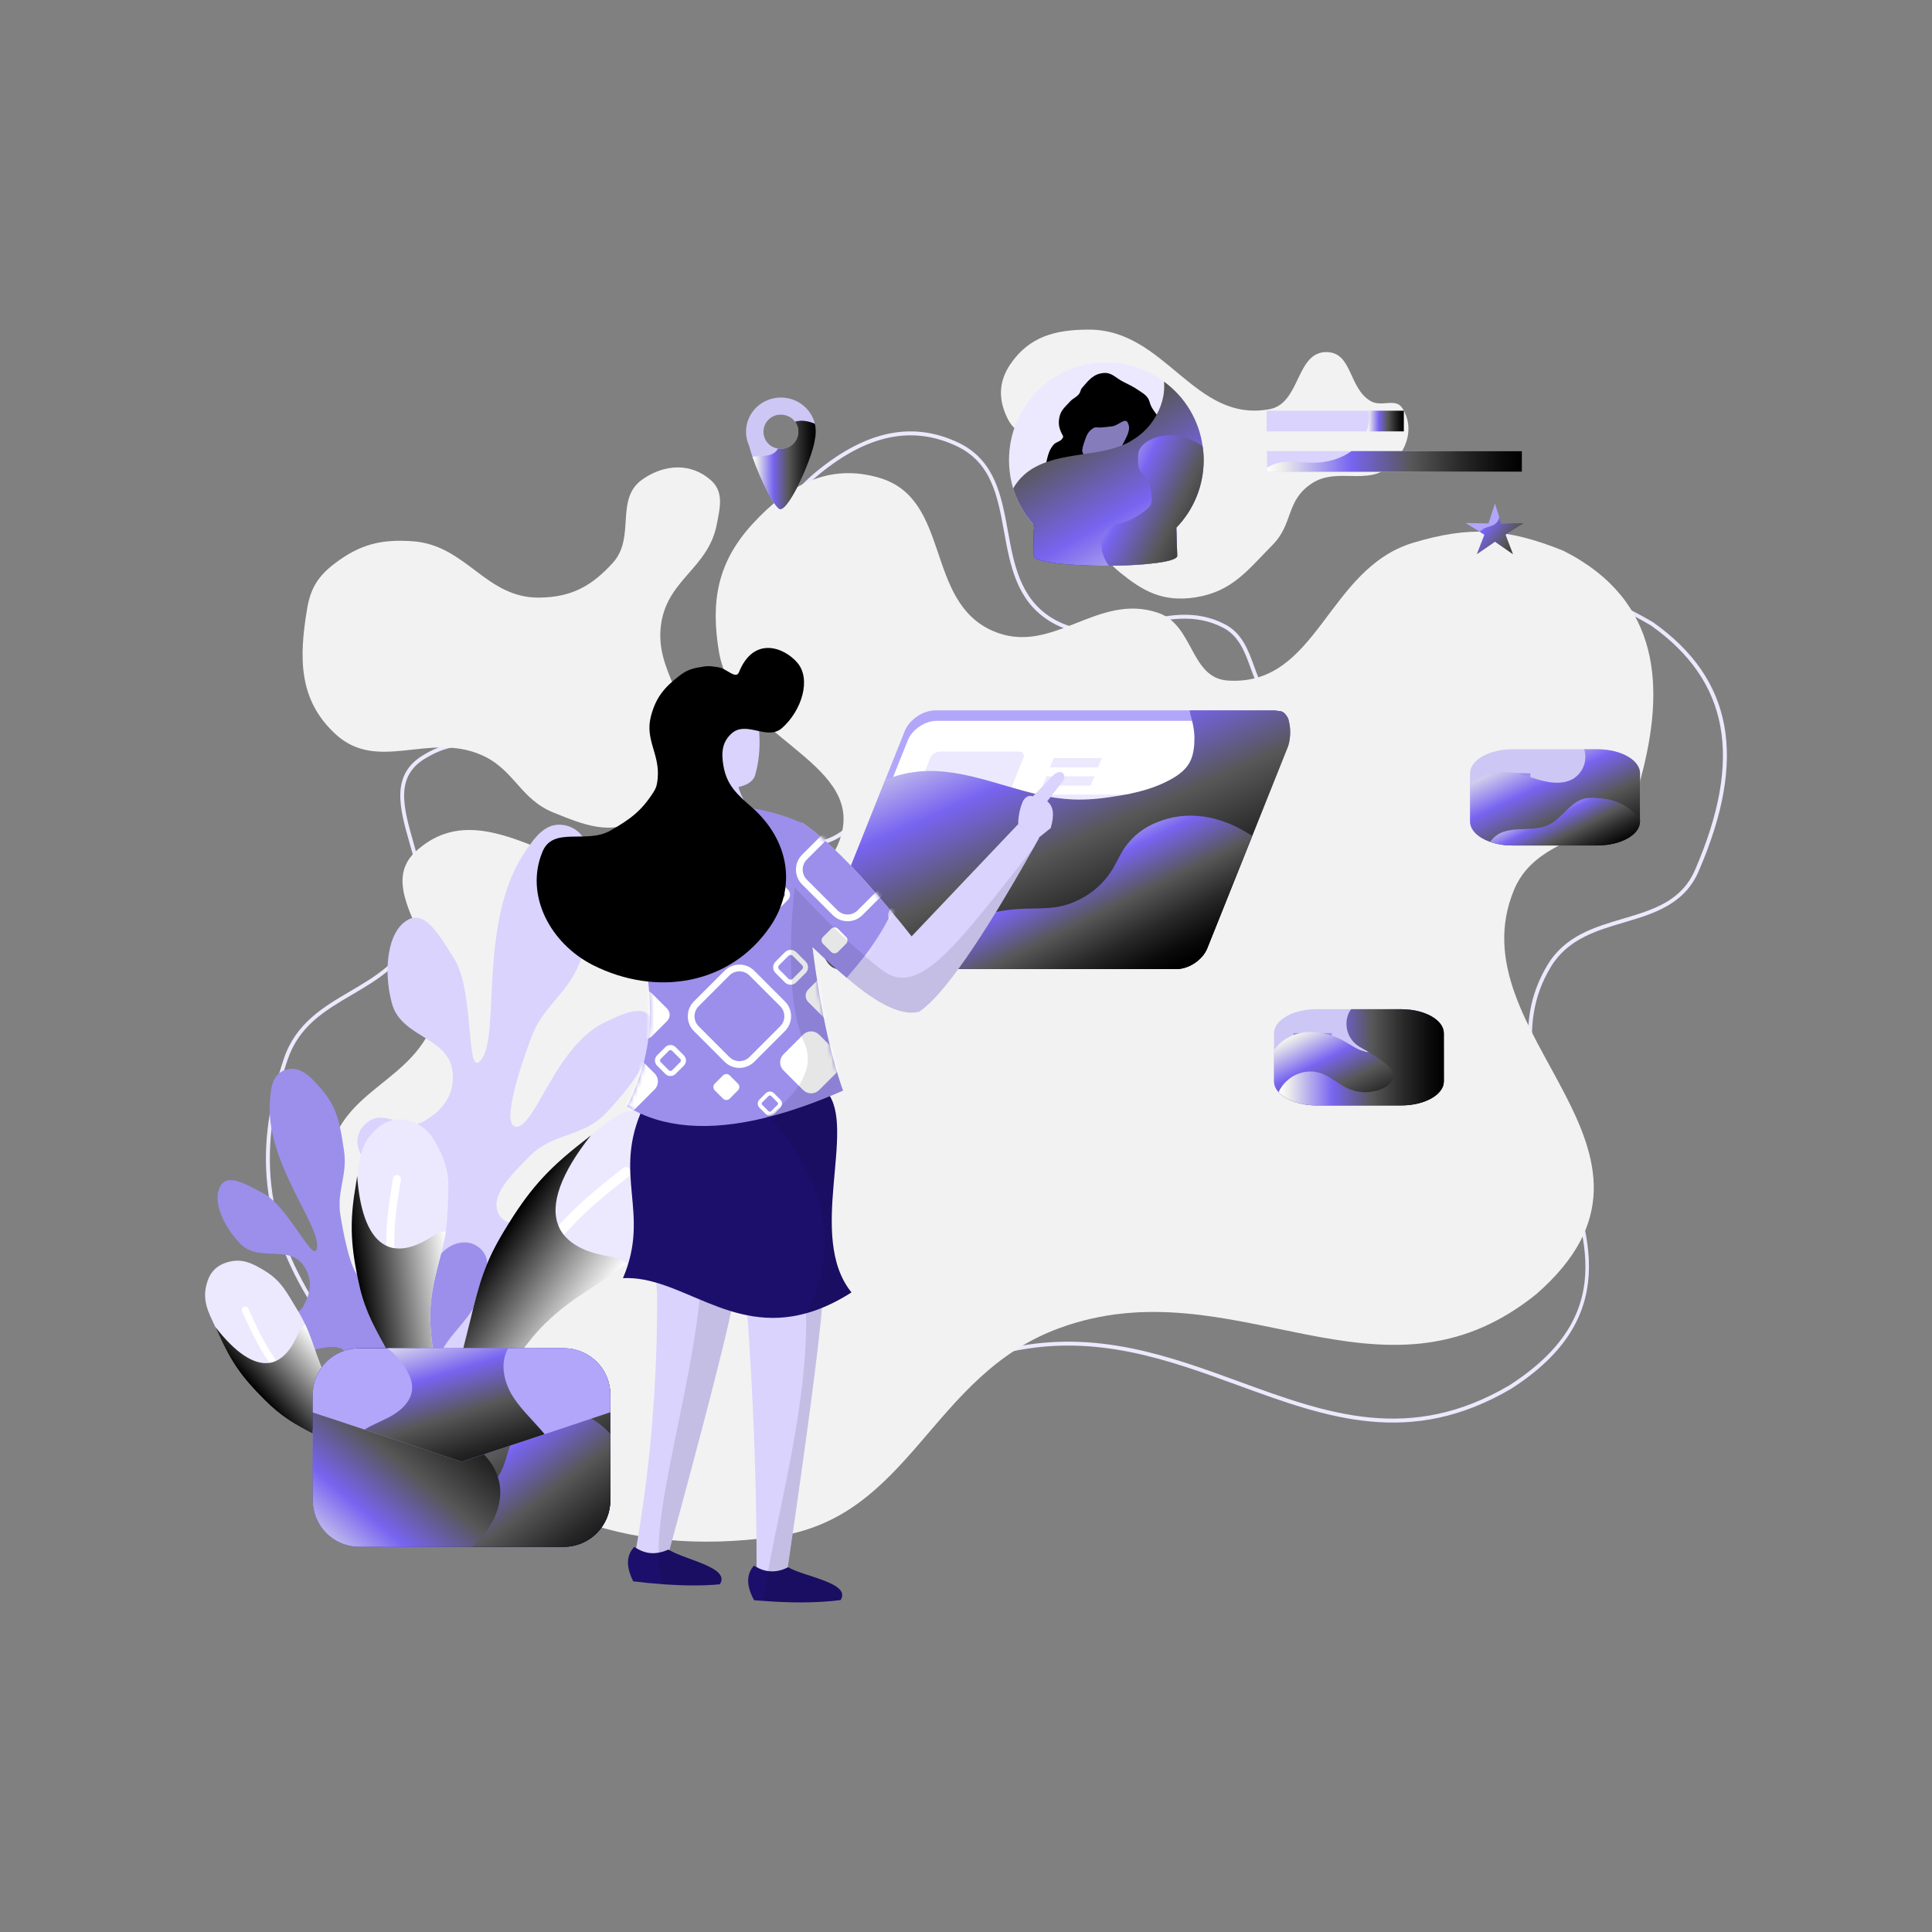 <svg width="480" height="480" viewBox="0 0 480 480" fill="none" xmlns="http://www.w3.org/2000/svg">
<rect x="0" y="0" width="480" height="480" fill="#808080" stroke="none"/>
<path d="M171.232 378.451C171.059 378.451 170.889 378.45 170.717 378.448C131.928 378.077 104.032 362.646 80.265 328.409C65.292 306.839 62.374 287.298 70.51 263.068C73.478 254.229 80.325 250.207 86.946 246.317C93.115 242.693 99.495 238.944 102.968 231.275C106.04 224.481 103.893 216.948 101.815 209.664C99.268 200.732 96.862 192.297 105.509 187.403C117.538 180.144 129.092 187.34 141.319 194.959C151.146 201.079 161.307 207.409 173.247 208.028C176.48 208.196 179.831 208.56 183.071 208.913C196.387 210.361 208.963 211.724 213.929 200.244C218.119 190.86 211.492 183.577 203.821 175.144C197.185 167.851 189.665 159.585 189.451 148.904C189.161 134.523 193.23 124.973 203.057 116.972C215.386 106.934 226.846 104.639 238.094 109.973C247.196 114.285 248.826 123.244 250.4 131.908C251.888 140.096 253.428 148.563 261.175 153.432C268.299 157.91 275.252 156.282 282.613 154.552C289.607 152.911 296.843 151.216 304.319 155.095C308.599 157.315 310.123 161.512 311.596 165.569C313.171 169.906 314.658 174.002 319.462 175.041C331.595 177.666 339.194 170.174 347.222 162.238C354.152 155.39 361.317 148.308 372.027 146.732C387.155 144.502 396.905 146.478 410.659 154.567C430.608 168.686 434.206 188.354 422.018 216.483C418.433 224.758 410.812 227.011 403.441 229.191C396.584 231.219 389.493 233.315 385.32 240.198C376.251 255.161 382.121 271.062 387.796 286.439C395.226 306.569 402.91 327.384 375.505 344.996C350.366 359.807 329.603 352.219 307.619 344.187C290.364 337.883 272.528 331.361 251.629 335.718C235.623 339.052 224.8 348.463 214.331 357.565C201.98 368.302 190.304 378.45 171.232 378.451ZM116.046 185.321C112.721 185.321 109.394 186.184 106.001 188.23L105.99 188.237C97.995 192.756 100.194 200.469 102.741 209.401C104.767 216.505 107.064 224.556 103.843 231.671C100.246 239.62 93.733 243.446 87.434 247.147C80.667 251.123 74.275 254.878 71.421 263.374C63.395 287.284 66.275 306.569 81.054 327.861C104.627 361.814 132.282 377.119 170.727 377.486C189.735 377.684 201.38 367.551 213.701 356.837C224.261 347.657 235.182 338.162 251.431 334.774C272.596 330.365 290.567 336.93 307.951 343.283C329.716 351.235 350.276 358.745 375.001 344.177C401.739 326.991 394.529 307.455 386.894 286.772C381.139 271.181 375.188 255.058 384.498 239.699C388.863 232.498 396.136 230.347 403.17 228.267C410.655 226.053 417.729 223.964 421.135 216.102C433.111 188.46 429.617 169.164 410.138 155.374C396.638 147.436 387.047 145.489 372.167 147.683C361.769 149.214 354.719 156.185 347.9 162.923C339.679 171.046 331.899 178.721 319.26 175.982C313.936 174.831 312.286 170.29 310.692 165.898C309.282 162.013 307.823 157.998 303.876 155.949C296.714 152.229 289.659 153.888 282.833 155.489C275.606 157.184 268.126 158.939 260.664 154.246C252.556 149.153 250.978 140.473 249.453 132.081C247.851 123.267 246.338 114.942 237.684 110.841C226.801 105.691 215.68 107.934 203.666 117.718C193.965 125.616 190.124 134.646 190.413 148.886C190.622 159.205 197.693 166.979 204.532 174.497C212.103 182.819 219.254 190.678 214.81 200.631C209.565 212.762 196.64 211.348 182.966 209.869C179.741 209.518 176.403 209.156 173.197 208.991C161.01 208.356 150.741 201.96 140.809 195.775C131.994 190.285 124.026 185.321 116.046 185.321Z" fill="#ECE9FE"/>
<path fill-rule="evenodd" clip-rule="evenodd" d="M104.291 210.67C91.205 220.856 112.671 236.66 108.182 252.38C103.52 268.701 84.874 270.312 81.882 287.019C77.555 311.178 83.371 329.293 100.164 347.19C126.501 375.259 154.387 387.072 192.515 381.807C226.373 377.132 231.043 341.784 263.125 329.993C306.671 313.988 342.935 352.815 381.701 321.517C422.617 285.78 360.964 257.198 376.202 220.977C382.529 205.936 403.414 209.175 407.642 193.415C413.682 170.907 412.768 149.181 388.475 136.861C374.44 131.178 365.062 130.639 351.064 134.861C329.637 141.324 327.374 170.562 305.042 169.079C295.658 168.456 296.665 155.336 287.773 152.27C272.497 147.002 261.4 163.23 246.609 156.725C229.782 149.324 236.28 124.14 218.695 118.782C206.097 114.944 195.826 120.477 186.939 130.196C178.287 139.658 176.499 149.339 178.629 161.983C182.172 183.017 214.196 188.923 209.015 207.414C205.049 222.242 186.752 219.348 171.143 220.832C144.872 223.331 122.411 195.732 104.291 210.67Z" fill="#F2F2F2"/>
<path fill-rule="evenodd" clip-rule="evenodd" d="M119.533 187.54C106.427 181.877 93.799 192.051 83.318 182.355C74.142 173.865 74.246 163.42 76.33 151.093C77.184 146.036 79.156 143.009 83.252 139.922C89.495 135.218 94.73 133.919 102.527 134.475C115.955 135.432 120.594 148.648 134.056 148.474C141.926 148.372 146.993 145.654 152.271 139.814C158.039 133.432 152.608 123.951 159.681 119.053C165.125 115.284 171.712 114.92 176.645 119.336C179.887 122.238 178.901 126.126 178.059 130.395C175.959 141.037 166.133 143.865 164.326 154.561C162.236 166.931 172.606 173.874 170.143 186.175C168.528 194.243 166.046 200.261 158.638 203.843C151.18 207.45 145.185 204.974 137.501 201.877C129.18 198.524 127.768 191.098 119.533 187.54ZM345.143 115.927C339.679 120.67 332.151 116.014 325.93 120.096C319.373 124.4 321.411 130.105 316.132 135.422C310.031 141.566 306.173 147 296.965 148.419C288.731 149.689 283.804 146.696 278.358 142.307C267.92 133.896 272.463 123.31 263.861 113.602C259.84 109.065 253.195 109.481 250.481 104.274C247.987 99.487 248.001 94.913 251.044 90.455C255.73 83.589 262.234 81.887 270.547 81.891C289.693 81.899 296.629 105.173 315.449 101.654C323.15 100.214 321.941 87.298 329.66 87.475C336.009 87.61 335.026 96.403 340.502 99.633C343.236 101.246 346.742 98.748 348.434 101.434C351.525 106.341 349.522 112.124 345.143 115.927Z" fill="#F2F2F2"/>
<path fill-rule="evenodd" clip-rule="evenodd" d="M122.006 341.542C123.849 332.066 126.897 326.64 133.598 319.691C142.539 310.418 153.206 312.418 162.175 303.17C165.62 299.618 169.348 296.814 168.183 292.004C167.151 287.747 163.308 285.505 158.93 285.65C148.495 285.996 147.873 299.041 137.929 302.224C132.696 303.899 125.962 305.716 123.866 301.54C121.605 297.071 127.069 291.876 131.44 287.389C137.45 281.219 144.708 282.731 150.618 276.466C157.397 269.278 163.968 260.459 161.841 253.774C160.838 248.859 154.331 252.032 150.254 253.99C138.403 259.68 133.278 278.914 128.702 279.879C124.126 280.843 128.899 265.985 131.951 257.848C135.036 249.625 140.982 247.121 144.121 238.919C147.282 230.654 149.534 225.193 147.72 216.533C146.625 211.304 145.509 206.06 140.308 205.025C135.571 204.08 132.788 208.081 130.13 212.131C119.019 229.055 124.151 256.512 119.793 262.965C115.436 269.418 118.226 246.456 112.7 237.942C109.569 233.12 105.786 225.986 101.389 228.502C96.144 231.32 95.201 241.329 97.374 249.308C99.715 257.9 111.604 257.562 112.461 266.425C112.989 271.89 110.11 275.824 105.353 278.565C100.693 281.25 95.969 275.525 91.573 278.623C89.256 280.256 88.254 282.748 89.102 285.452C92.19 295.31 109.991 291.2 110.698 300.755C111.356 309.437 93.763 307.159 93.277 316.242C92.689 327.176 104.492 329.217 112.129 337.093C116.072 341.159 120.12 346.042 122.589 347.154C125.058 348.267 121.585 343.704 122.006 341.542Z" fill="#D9D3FD"/>
<path fill-rule="evenodd" clip-rule="evenodd" d="M108.377 358.235C106.135 351.615 106.104 347.109 107.823 340.334C110.118 331.293 117.543 328.723 119.864 319.689C120.756 316.218 122.094 313.117 119.635 310.511C117.458 308.204 114.237 308.174 111.536 309.836C105.098 313.799 109.389 322.225 104.278 327.796C101.588 330.727 98.006 334.286 95.189 332.412C92.164 330.414 93.735 325.186 94.873 320.796C96.438 314.759 101.545 313.105 103.012 307.044C104.696 300.091 105.662 292.188 101.926 288.746C99.531 286.016 96.578 290.347 94.717 293.042C89.307 300.873 92.987 314.807 90.456 317.056C87.925 319.305 85.593 308.249 84.592 302.036C83.581 295.759 86.422 292.05 85.451 285.765C84.473 279.434 83.929 275.192 79.68 270.397C77.115 267.502 74.531 264.605 70.889 265.821C67.572 266.927 67.258 270.441 67.039 273.942C66.127 288.571 79.208 303.996 78.784 309.618C78.359 315.24 71.873 299.799 65.342 296.429C61.643 294.52 56.704 291.391 54.842 294.552C52.555 298.206 55.555 304.838 59.785 309.076C64.34 313.639 71.695 309.159 75.415 314.425C77.708 317.672 77.31 321.179 75.302 324.61C73.335 327.97 68.31 326.066 66.658 329.592C65.787 331.451 66.051 333.377 67.555 334.774C73.034 339.864 82.753 330.89 86.627 336.646C90.157 341.869 78.277 346.75 81.231 352.637C84.786 359.723 92.941 356.77 100.569 358.982C104.508 360.124 108.806 361.741 110.758 361.555C112.71 361.368 108.888 359.745 108.377 358.235Z" fill="#9B8FEB"/>
<path fill-rule="evenodd" clip-rule="evenodd" d="M65.651 347.723C69.986 352.065 73.132 353.835 78.573 356.647C83.896 359.404 91.678 363.902 94.939 363.95C95.7 363.959 96.221 363.724 96.4 363.154C96.429 363.065 96.447 362.973 96.453 362.879C96.747 359.743 86.796 352.288 82.338 344.724C78.911 338.914 78.276 334.344 75.811 329.025C75.201 327.737 74.521 326.482 73.774 325.267C71.25 321.165 69.969 318.31 65.877 315.783C62.67 313.816 60.087 312.527 56.483 313.607C53.702 314.433 52.113 316.164 51.355 318.959C50.202 323.132 51.749 325.979 53.488 329.66C53.725 330.157 53.972 330.668 54.206 331.213C57.395 338.375 60.094 342.185 65.651 347.723Z" fill="#ECE9FE"/>
<path d="M81.049 353.809C85.43 357.517 90.072 360.906 94.939 363.95C97.572 365.604 100.269 367.202 103.188 368.923C103.342 369.014 103.521 369.056 103.7 369.04C103.879 369.025 104.048 368.954 104.184 368.837C104.251 368.773 104.312 368.704 104.366 368.63C104.476 368.434 104.505 368.202 104.448 367.985C104.391 367.768 104.252 367.581 104.06 367.464C101.375 365.878 98.889 364.389 96.452 362.88C91.434 359.784 86.654 356.317 82.154 352.508C76.974 348.141 74.075 345.467 69.889 339.829C69.453 339.235 69.029 338.654 68.639 338.087C65.546 333.601 63.813 329.801 61.686 325.118C61.64 325.016 61.575 324.924 61.493 324.848C61.412 324.772 61.316 324.712 61.212 324.674C61.107 324.635 60.996 324.617 60.884 324.622C60.773 324.627 60.663 324.653 60.562 324.701C60.459 324.745 60.366 324.81 60.289 324.891C60.211 324.972 60.151 325.068 60.112 325.173C60.073 325.278 60.056 325.39 60.062 325.502C60.067 325.614 60.096 325.724 60.145 325.824C62.241 330.42 63.951 334.196 66.929 338.602C67.442 339.367 67.974 340.12 68.523 340.86C72.62 346.372 75.571 349.182 81.049 353.809Z" fill="white"/>
<path style="mix-blend-mode:overlay" fill-rule="evenodd" clip-rule="evenodd" d="M65.651 347.724C69.986 352.065 73.132 353.835 78.573 356.647C83.896 359.404 91.678 363.902 94.939 363.95C97.572 365.605 100.269 367.203 103.188 368.923C103.342 369.015 103.521 369.056 103.7 369.04C103.879 369.025 104.048 368.954 104.184 368.837C104.251 368.774 104.312 368.704 104.366 368.63C104.476 368.434 104.505 368.203 104.448 367.985C104.391 367.768 104.252 367.581 104.06 367.464C101.375 365.879 98.889 364.39 96.452 362.88C96.747 359.743 86.796 352.289 82.338 344.725C78.911 338.914 78.276 334.344 75.811 329.025C75.03 329.608 74.427 330.397 74.069 331.303C72.601 334.866 70.752 337.101 68.639 338.087C68.103 338.356 67.525 338.531 66.929 338.602C63.076 339.172 58.462 336.082 53.488 329.66C53.725 330.157 53.972 330.668 54.206 331.213C57.395 338.376 60.094 342.185 65.651 347.724Z" fill="url(#paint0_linear_1099_7242)"/>
<path fill-rule="evenodd" clip-rule="evenodd" d="M88.858 317.493C90.251 324.488 92.153 328.229 95.603 334.458C98.974 340.557 103.602 349.926 106.724 352.075C107.454 352.574 108.11 352.683 108.651 352.248C108.736 352.181 108.813 352.103 108.879 352.016C111.186 349.172 106.367 335.544 106.932 325.352C107.365 317.522 109.697 312.692 110.743 305.958C110.983 304.318 111.135 302.666 111.196 301.009C111.399 295.414 112.001 291.826 109.672 286.743C107.839 282.772 106.172 279.86 101.989 278.58C98.767 277.586 96.113 278.235 93.578 280.45C89.77 283.743 89.431 287.495 88.741 292.177C88.649 292.811 88.559 293.464 88.433 294.142C86.899 303.127 87.053 308.552 88.858 317.493Z" fill="#ECE9FE"/>
<path d="M99.829 333.31C101.675 339.722 103.979 345.994 106.724 352.076C108.204 355.375 109.782 358.659 111.497 362.206C111.587 362.394 111.734 362.549 111.917 362.65C112.099 362.75 112.309 362.79 112.516 362.765C112.622 362.747 112.725 362.719 112.825 362.682C113.058 362.563 113.236 362.359 113.321 362.112C113.406 361.864 113.392 361.594 113.282 361.357C111.706 358.092 110.262 355.048 108.879 352.016C106.02 345.786 103.633 339.351 101.735 332.764C99.542 325.2 98.461 320.744 98.048 312.591C98.009 311.735 97.973 310.899 97.962 310.1C97.862 303.766 98.637 298.972 99.599 293.071C99.621 292.943 99.617 292.812 99.587 292.686C99.557 292.559 99.503 292.44 99.427 292.335C99.351 292.23 99.254 292.141 99.143 292.074C99.032 292.007 98.909 291.962 98.781 291.943C98.653 291.919 98.521 291.922 98.394 291.95C98.267 291.979 98.147 292.033 98.041 292.11C97.936 292.186 97.847 292.283 97.78 292.395C97.713 292.507 97.67 292.632 97.653 292.761C96.717 298.558 95.937 303.313 95.975 309.495C95.977 310.516 96.007 311.593 96.062 312.707C96.47 320.68 97.513 325.301 99.829 333.31Z" fill="white"/>
<path style="mix-blend-mode:overlay" fill-rule="evenodd" clip-rule="evenodd" d="M88.858 317.493C90.251 324.489 92.153 328.23 95.603 334.458C98.974 340.558 103.602 349.927 106.724 352.076C108.204 355.374 109.782 358.659 111.497 362.205C111.587 362.394 111.734 362.549 111.916 362.649C112.099 362.75 112.309 362.79 112.516 362.765C112.622 362.747 112.725 362.719 112.825 362.682C113.058 362.563 113.235 362.358 113.321 362.111C113.406 361.864 113.392 361.594 113.282 361.357C111.706 358.091 110.261 355.048 108.879 352.016C111.186 349.172 106.367 335.544 106.932 325.353C107.365 317.523 109.697 312.693 110.743 305.959C109.612 306.018 108.52 306.392 107.589 307.038C103.871 309.538 100.642 310.508 97.962 310.1C97.27 310.014 96.598 309.809 95.975 309.495C91.882 307.561 89.41 301.597 88.741 292.178C88.649 292.811 88.559 293.465 88.433 294.143C86.899 303.127 87.053 308.553 88.858 317.493Z" fill="url(#paint1_linear_1099_7242)"/>
<path fill-rule="evenodd" clip-rule="evenodd" d="M125.18 305.929C120.473 313.7 119.043 318.85 116.927 327.669C114.849 336.299 111.139 349.081 112.224 353.785C112.481 354.882 113.004 355.549 113.886 355.604C114.024 355.615 114.163 355.608 114.3 355.583C118.914 354.895 126.106 337.947 135.402 328.858C142.543 321.873 148.888 319.341 155.662 313.914C157.298 312.579 158.861 311.157 160.344 309.654C165.347 304.571 168.998 301.718 171.182 294.939C172.874 289.632 173.812 285.462 170.983 280.662C168.811 276.957 165.759 275.286 161.472 275.186C155.063 275.005 151.518 278.239 146.842 282.043C146.211 282.559 145.565 283.097 144.863 283.626C135.695 290.747 131.174 295.977 125.18 305.929Z" fill="#ECE9FE"/>
<path d="M121.885 330.224C118.105 337.836 114.876 345.71 112.224 353.785C110.778 358.157 109.436 362.601 107.997 367.407C107.919 367.661 107.924 367.934 108.009 368.185C108.095 368.437 108.257 368.655 108.474 368.809C108.588 368.883 108.709 368.945 108.835 368.997C109.156 369.085 109.499 369.046 109.791 368.887C110.084 368.728 110.303 368.462 110.404 368.144C111.732 363.721 112.992 359.62 114.3 355.582C116.972 347.271 120.264 339.171 124.146 331.351C128.591 322.357 131.408 317.242 138.031 309.226C138.731 308.389 139.416 307.573 140.093 306.812C145.446 300.775 150.297 296.938 156.276 292.22C156.406 292.119 156.515 291.992 156.596 291.848C156.677 291.704 156.728 291.545 156.747 291.381C156.766 291.217 156.752 291.051 156.705 290.892C156.659 290.733 156.581 290.586 156.477 290.457C156.378 290.325 156.252 290.214 156.108 290.131C155.964 290.049 155.804 289.997 155.639 289.978C155.474 289.959 155.307 289.974 155.148 290.021C154.989 290.069 154.842 290.149 154.715 290.256C148.849 294.897 144.027 298.693 138.747 304.535C137.829 305.545 136.935 306.576 136.065 307.627C129.591 315.469 126.597 320.708 121.885 330.224Z" fill="white"/>
<path style="mix-blend-mode:overlay" fill-rule="evenodd" clip-rule="evenodd" d="M125.18 305.928C120.473 313.699 119.043 318.849 116.927 327.668C114.849 336.298 111.139 349.08 112.224 353.785C110.778 358.157 109.436 362.6 107.997 367.407C107.919 367.661 107.924 367.933 108.009 368.185C108.095 368.436 108.257 368.655 108.474 368.809C108.588 368.882 108.709 368.945 108.835 368.996C109.156 369.085 109.499 369.046 109.791 368.887C110.084 368.728 110.303 368.462 110.404 368.144C111.732 363.721 112.992 359.62 114.3 355.582C118.914 354.894 126.107 337.946 135.402 328.857C142.543 321.873 148.888 319.34 155.662 313.913C154.548 312.996 153.2 312.408 151.77 312.215C146.128 311.366 142.26 309.5 140.093 306.811C139.516 306.136 139.06 305.366 138.746 304.535C136.563 299.197 139.371 291.468 146.842 282.043C146.211 282.559 145.565 283.096 144.864 283.625C135.696 290.747 131.174 295.977 125.18 305.928Z" fill="url(#paint2_linear_1099_7242)"/>
<path d="M299.047 114.294C299.047 120.716 296.499 126.875 291.962 131.419C287.424 135.963 281.269 138.521 274.848 138.53C274.675 138.536 274.502 138.524 274.332 138.493C268.428 138.408 262.77 136.119 258.469 132.075C258.027 131.707 257.62 131.299 257.252 130.857C257.085 130.716 256.936 130.555 256.809 130.378C254.469 127.776 252.731 124.69 251.719 121.34C251.038 119.053 250.69 116.68 250.686 114.294C250.686 100.904 261.494 90.022 274.848 90.022C280.677 90.06 286.298 92.188 290.692 96.02C295.085 99.851 297.958 105.131 298.789 110.901C298.968 112.023 299.054 113.158 299.047 114.294V114.294Z" fill="#ECE9FE"/>
<path fill-rule="evenodd" clip-rule="evenodd" d="M273.299 112.044C273.307 112.05 273.314 112.059 273.319 112.068C273.324 112.078 273.326 112.089 273.326 112.099C273.326 112.11 273.324 112.121 273.319 112.13C273.314 112.14 273.307 112.148 273.299 112.155C273.262 112.708 273.225 113.298 273.188 113.925C273.151 115.143 273.114 116.213 273.003 117.209C272.966 117.693 272.892 118.174 272.782 118.647C272.559 119.604 272.199 120.524 271.712 121.377C271.646 121.516 271.572 121.652 271.491 121.783C268.761 126.578 266.068 129.345 260.867 131.484C260.056 131.817 259.207 132.185 258.469 132.075C258.075 132.057 257.704 131.885 257.436 131.595C257.317 131.468 257.206 131.332 257.104 131.189V131.152C256.943 130.923 256.841 130.657 256.809 130.378C256.625 129.234 257.215 127.98 257.436 126.578C257.953 123.517 259.428 122.115 259.982 119.09C260.277 117.43 259.797 116.323 259.982 114.811C260.019 114.626 260.056 114.405 260.092 114.221C260.461 112.708 260.719 111.786 261.715 110.532C262.416 109.683 263.486 109.794 264.003 108.835C264.074 108.722 264.124 108.597 264.15 108.466V108.429C264.445 107.322 263.449 106.179 264.261 105.146C264.519 104.851 264.814 104.962 265.183 104.888C266.216 104.592 266.917 104.076 267.802 103.892C268.222 103.773 268.663 103.748 269.093 103.818C270.495 104.002 271.454 104.445 272.266 105.662C272.378 105.826 272.477 105.999 272.561 106.179C273.631 108.097 273.52 109.905 273.299 112.044Z" fill="black"/>
<path fill-rule="evenodd" clip-rule="evenodd" d="M292.481 138.088C292.481 139.637 284.144 140.486 275.512 140.559C266.326 140.596 256.846 139.785 256.846 138.125L256.735 131.964C256.843 131.699 256.966 131.44 257.104 131.19V131.153C257.138 131.047 257.188 130.948 257.252 130.858C260.092 124.328 263.523 120.529 267.47 119.459C267.839 119.385 268.245 119.275 268.613 119.201C268.909 119.164 269.167 119.09 269.388 119.053C270.512 118.861 271.644 118.726 272.782 118.648C274.27 118.575 275.762 118.612 277.246 118.758C278.225 118.823 279.199 118.959 280.16 119.164C280.458 119.195 280.753 119.244 281.045 119.312C282.837 119.759 284.511 120.589 285.951 121.746C288.054 123.369 289.898 125.73 291.411 128.792C291.71 129.331 291.981 129.885 292.222 130.452L292.259 131.116L292.481 138.088Z" fill="#2916A1"/>
<path fill-rule="evenodd" clip-rule="evenodd" d="M268.626 119.202C271.965 123.565 275.823 123.543 280.2 119.137C277.433 118.617 276.57 116.316 277.613 112.233L270.948 111.984C272.789 116.29 272.015 118.696 268.626 119.202Z" fill="#6E63B7"/>
<path fill-rule="evenodd" clip-rule="evenodd" d="M268.797 101.66C266.785 104.769 267.171 109.054 269.954 114.515C272.582 118.209 275.465 118.448 278.603 115.233C281.863 109.739 282.906 105.133 281.732 101.415L268.797 101.66Z" fill="#857DBB"/>
<path fill-rule="evenodd" clip-rule="evenodd" d="M273.605 106.206C274.688 106.093 275.301 106.062 276.379 105.911C277.91 105.697 279.72 103.464 280.282 105.235C281.456 107.699 277.847 110.829 277.395 114.642C277.156 116.656 276.662 118.097 277.716 119.829C278.726 121.489 280.696 120.936 281.989 122.387C283.374 123.94 283.385 125.325 284.187 127.246C285.064 129.35 283.947 132.934 286.274 132.7C289.417 132.62 291.917 128.435 293.734 124.513C294.365 123.151 294.769 122.098 294.227 120.697C292.927 117.344 288.093 118.222 287.197 114.739C286.466 111.893 290.107 110.634 289.88 107.704C289.643 104.636 287.326 103.619 285.971 100.856C285.593 100.084 285.637 99.514 285.128 98.821C284.499 97.965 283.916 97.676 283.041 97.073C281.587 96.072 280.672 95.655 279.092 94.866C277.2 93.922 276.241 92.47 274.135 92.675C271.614 92.92 270.463 94.469 268.815 96.394C268.397 96.882 268.486 97.366 268.09 97.872C267.384 98.777 266.607 98.913 265.84 99.768C264.604 101.146 263.553 101.889 263.194 103.706C262.831 105.545 263.243 106.774 264.153 108.413C264.295 108.667 264.573 108.661 264.696 108.925C265.531 110.725 264.278 112.144 264.974 114.002C265.698 115.938 267.156 119.107 268.227 118.181C269.304 117.252 268.225 113.222 269.241 110.287C269.818 108.622 270.072 107.358 271.559 106.412C272.236 105.982 272.807 106.288 273.605 106.206Z" fill="black"/>
<path d="M314.688 102.047H348.773V107.174H314.688V102.047ZM314.798 112.081H378.136V117.208H314.798V112.081Z" fill="#D9D3FD"/>
<path d="M374.042 132.849L375.886 137.681L371.423 134.583L366.922 137.681L368.803 132.849L367.623 132.111L364.118 129.935L369.799 130.045L371.423 125.103L372.492 128.459V128.496L373.009 130.045L378.69 129.935L374.042 132.849Z" fill="#B1A6FA"/>
<path style="mix-blend-mode:overlay" fill-rule="evenodd" clip-rule="evenodd" d="M292.259 131.116L292.481 138.088C292.481 139.637 284.144 140.486 275.512 140.559C266.326 140.596 256.846 139.785 256.846 138.125L256.735 131.964C256.843 131.699 256.966 131.44 257.104 131.19V131.153C256.943 130.923 256.841 130.657 256.809 130.378C254.469 127.776 252.731 124.69 251.719 121.341C252.423 120.1 253.319 118.98 254.375 118.02C255.998 116.545 257.916 115.549 259.982 114.811C261.555 114.259 263.171 113.84 264.814 113.557C265.589 113.409 266.326 113.262 267.101 113.151C267.655 113.077 268.245 112.967 268.798 112.893C268.946 112.893 269.056 112.856 269.167 112.856L271.159 112.524C271.878 112.44 272.593 112.317 273.299 112.155C273.449 112.149 273.597 112.124 273.741 112.081C275.469 111.771 277.162 111.289 278.795 110.643C279.362 110.415 279.916 110.156 280.455 109.868C280.775 109.705 281.083 109.521 281.377 109.315C283.93 107.797 286.012 105.601 287.39 102.97C288.169 101.567 288.717 100.047 289.013 98.469C289.24 97.266 289.302 96.037 289.198 94.817C291.801 96.71 293.993 99.112 295.642 101.876C297.29 104.641 298.361 107.711 298.789 110.901C298.968 112.023 299.054 113.158 299.047 114.295C299.064 120.572 296.629 126.608 292.26 131.116L292.259 131.116Z" fill="url(#paint3_linear_1099_7242)"/>
<path style="mix-blend-mode:overlay" fill-rule="evenodd" clip-rule="evenodd" d="M292.259 131.115L292.48 138.087C292.48 139.637 284.143 140.485 275.512 140.559L275.475 140.522C275.014 139.927 274.642 139.268 274.368 138.567C274.368 138.53 274.331 138.53 274.331 138.493C273.815 137.202 273.446 135.763 273.593 134.361C273.741 132.96 274.516 131.521 275.77 130.82C276.508 130.377 277.393 130.23 278.278 130.045C280.411 129.483 282.407 128.491 284.143 127.131C284.402 126.947 284.66 126.726 284.918 126.504C285.393 126.156 285.763 125.684 285.988 125.139C286.209 124.586 286.172 123.959 286.136 123.369C286.099 122.852 286.025 122.299 285.951 121.745C285.834 120.828 285.52 119.947 285.029 119.163C284.402 118.278 283.48 117.577 283.074 116.581C282.742 115.843 282.742 114.995 282.742 114.183C282.742 113.335 282.742 112.486 283.074 111.749C283.435 111.039 283.967 110.43 284.623 109.978C286.155 108.881 287.978 108.265 289.861 108.207C290.155 108.177 290.451 108.164 290.747 108.171C292.919 108.246 295.048 108.8 296.981 109.794C297.614 110.11 298.219 110.48 298.789 110.9C298.967 112.022 299.054 113.158 299.047 114.294C299.064 120.572 296.628 126.607 292.259 131.115H292.259Z" fill="url(#paint4_linear_1099_7242)"/>
<path style="mix-blend-mode:overlay" fill-rule="evenodd" clip-rule="evenodd" d="M339.514 107.174C340.105 105.534 340.283 103.772 340.03 102.047H348.773V107.174H339.514Z" fill="url(#paint5_linear_1099_7242)"/>
<path style="mix-blend-mode:overlay" fill-rule="evenodd" clip-rule="evenodd" d="M378.136 112.081V117.209H314.798V116.213C315.962 115.45 317.289 114.97 318.671 114.811C321.069 114.516 323.504 114.958 325.902 114.958C329.369 115.032 332.984 114.11 335.751 112.081H378.136Z" fill="url(#paint6_linear_1099_7242)"/>
<path style="mix-blend-mode:overlay" fill-rule="evenodd" clip-rule="evenodd" d="M374.042 132.849L375.886 137.681L371.423 134.583L366.922 137.681L368.804 132.849L367.623 132.111C367.843 131.874 368.091 131.663 368.361 131.484C369.32 130.857 370.611 130.857 371.533 130.119C372.041 129.714 372.382 129.136 372.492 128.496L373.009 130.045L378.69 129.935L374.042 132.849Z" fill="url(#paint7_linear_1099_7242)"/>
<path d="M319.926 185.638L311.109 207.697L299.932 235.622C298.789 238.462 295.395 240.749 292.333 240.749H208.301C205.239 240.749 203.284 235.364 204.427 232.56L204.649 232.007L221.544 193.163L224.79 185.637C224.903 185.356 225.038 185.085 225.196 184.826L225.306 184.605C226.782 182.244 229.696 180.51 232.389 180.51L263.265 179.108L295.801 177.633L317.602 176.637H317.712C318.524 176.637 319.151 177.079 319.594 177.78C319.903 178.268 320.127 178.804 320.258 179.366C320.774 181.395 320.553 184.051 319.926 185.638Z" fill="#857DBB"/>
<path d="M320.258 179.366C320.356 180.132 320.241 180.911 319.926 181.616L299.932 231.601C298.789 234.441 295.395 236.728 292.333 236.728H208.3C205.386 236.728 203.8 234.662 204.648 232.006C204.681 231.866 204.731 231.729 204.796 231.601L219.957 193.716L224.79 181.616C225.933 178.776 229.327 176.489 232.389 176.489H316.458C316.845 176.478 317.231 176.528 317.602 176.636C318.385 176.755 319.096 177.163 319.594 177.78C319.969 178.23 320.2 178.783 320.258 179.366Z" fill="#B1A6FA"/>
<path d="M292.046 234.111H210.668C207.79 234.111 206.318 231.961 207.38 229.308L225.556 183.895C226.618 181.242 229.812 179.091 232.69 179.091H314.067C316.945 179.091 318.417 181.242 317.355 183.895L299.179 229.307C298.117 231.961 294.923 234.111 292.046 234.111Z" fill="white"/>
<path d="M243.659 210.621H223.859C222.936 210.621 222.464 209.931 222.804 209.08L231.13 188.279C231.334 187.837 231.655 187.46 232.058 187.188C232.462 186.916 232.932 186.761 233.418 186.738H253.218C254.141 186.738 254.613 187.428 254.273 188.279L245.947 209.08C245.743 209.522 245.422 209.899 245.019 210.171C244.615 210.443 244.145 210.598 243.659 210.621ZM272.802 190.649H260.845L261.77 188.338H273.727L272.802 190.649ZM270.988 195.183H259.031L259.956 192.872H271.913L270.988 195.183ZM303.694 199.717H257.216L258.141 197.405H304.619L303.694 199.717ZM298.023 204.25H255.401L256.327 201.939H298.948L298.023 204.25ZM242.984 227.807C256.405 215.717 257.026 220.429 258.623 223.184C260.22 225.94 270.54 222.562 275.096 216.962C279.652 211.362 285.115 211.924 284.484 218.562C283.806 225.68 292.551 218.401 294.419 220.482C296.286 222.562 294.283 227.807 294.283 227.807H242.984Z" fill="#ECE9FE"/>
<path d="M294.283 227.807C292.074 221.762 288.358 223.095 285.368 224.784C282.378 226.473 281.709 216.339 276.074 219.095C270.439 221.851 265.482 227.007 264.252 221.406C263.022 215.806 259.303 220.04 256.105 223.212C252.907 226.385 247.918 221.503 242.984 227.807H294.283Z" fill="#C5BCFB"/>
<path style="mix-blend-mode:overlay" d="M319.926 185.637L311.109 207.696L299.932 235.621C298.789 238.462 295.395 240.749 292.333 240.749H208.301C205.239 240.749 203.284 235.363 204.427 232.56L204.649 232.006C204.681 231.866 204.731 231.729 204.796 231.601L219.957 193.716C220.474 193.498 221.004 193.314 221.544 193.162C221.663 193.104 221.786 193.054 221.912 193.015C223.567 192.457 225.272 192.061 227.003 191.834C237.516 190.322 247.698 195.08 258.137 197.441C260.887 198.09 263.69 198.485 266.511 198.622C269.942 198.769 273.409 198.438 276.803 197.884C277.762 197.737 278.721 197.589 279.68 197.404C283.627 196.667 287.501 195.523 291.005 193.568C292.776 192.572 294.473 191.318 295.469 189.584C296.575 187.666 296.76 185.342 296.76 183.165C296.718 181.795 296.52 180.433 296.169 179.107C296.059 178.628 295.948 178.112 295.801 177.632C295.727 177.263 295.616 176.857 295.543 176.489H316.459C316.845 176.478 317.231 176.528 317.602 176.636H317.712C318.524 176.636 319.151 177.079 319.594 177.78C319.969 178.23 320.2 178.783 320.258 179.366C320.774 181.395 320.553 184.051 319.926 185.637Z" fill="url(#paint8_linear_1099_7242)"/>
<path style="mix-blend-mode:overlay" d="M311.109 207.696L299.932 235.621C298.789 238.461 295.395 240.749 292.333 240.749H230.397C230.793 239.343 231.363 237.992 232.094 236.728C232.569 235.842 233.125 235.003 233.754 234.219L233.864 234.109C236.262 231.121 239.508 229.092 243.123 227.801C246.702 226.509 250.649 225.883 254.448 225.772C257.178 225.661 259.945 225.772 262.674 225.329C264.564 225.007 266.392 224.397 268.097 223.522C271.357 221.928 274.123 219.48 276.102 216.439C276.369 216.034 276.616 215.615 276.84 215.185C277.725 213.635 278.463 211.975 279.496 210.5C281.495 207.667 284.295 205.496 287.537 204.265C291.039 202.835 294.853 202.339 298.604 202.827C298.74 202.821 298.877 202.833 299.01 202.864C302.327 203.369 305.526 204.469 308.453 206.11C308.933 206.368 309.376 206.626 309.818 206.885C310.261 207.143 310.704 207.438 311.109 207.696Z" fill="url(#paint9_linear_1099_7242)"/>
<path d="M407.463 192.129V204.081C407.463 207.401 402.704 210.057 396.876 210.057H375.775C373.895 210.069 372.025 209.77 370.242 209.172C367.217 208.139 365.225 206.258 365.225 204.081V192.129C365.225 188.846 369.947 186.153 375.775 186.153H396.876C402.704 186.153 407.463 188.846 407.463 192.129Z" fill="#CDC7F5"/>
<path d="M396.331 205.217C392.184 203.149 389.42 199.972 389.42 196.278C389.42 192.038 396.331 191.449 396.331 195.69C396.331 191.449 403.242 192.037 403.242 196.278C403.242 199.972 400.478 203.15 396.331 205.217Z" fill="white"/>
<path d="M370.719 192.11H380.205V193.988H370.719V192.11ZM370.719 196.235H384.7V198.113H370.719V196.235Z" fill="#9B8FEB"/>
<path style="mix-blend-mode:overlay" d="M407.463 192.129V204.081C407.463 207.401 402.704 210.057 396.876 210.057H375.775C369.947 210.057 365.225 207.401 365.225 204.081V194.785C368.25 192.314 372.492 191.355 376.366 192.055C378.874 192.498 381.235 193.531 383.707 194.084C386.215 194.675 388.982 194.711 391.121 193.31C392.06 192.666 392.808 191.782 393.288 190.751C393.769 189.719 393.963 188.577 393.851 187.444C393.81 187.003 393.71 186.569 393.556 186.153H396.876C402.704 186.153 407.463 188.846 407.463 192.129Z" fill="url(#paint10_linear_1099_7242)"/>
<path style="mix-blend-mode:overlay" d="M407.463 203.602V204.082C407.463 207.402 402.704 210.058 396.876 210.058H375.775C373.895 210.07 372.025 209.771 370.242 209.172C371.032 207.984 372.203 207.099 373.562 206.664C375.369 206.037 377.288 206.037 379.206 205.963C381.124 205.889 383.079 205.742 384.813 204.894C388.133 203.271 390.088 199.25 393.666 198.401C394.625 198.18 395.585 198.217 396.544 198.253C398.61 198.364 400.675 198.696 402.52 199.545C404.512 200.43 406.135 201.906 407.463 203.602V203.602Z" fill="url(#paint11_linear_1099_7242)"/>
<path d="M358.72 256.707V268.659C358.72 271.943 353.998 274.635 348.17 274.635H327.069C322.938 274.635 319.359 273.271 317.663 271.316C316.925 270.504 316.519 269.618 316.519 268.659V256.707C316.519 253.424 321.241 250.731 327.069 250.731H348.17C353.998 250.731 358.72 253.424 358.72 256.707Z" fill="#CDC7F5"/>
<path d="M356.011 262.499C356.011 266.003 352.174 268.844 347.489 268.844C346.272 268.846 345.063 268.647 343.911 268.254L338.636 270.246L340.444 266.077C339.492 265.127 338.95 263.843 338.931 262.499C338.931 258.994 342.768 256.154 347.489 256.154C352.174 256.154 356.011 258.994 356.011 262.499Z" fill="white"/>
<path d="M321.383 256.681H330.869V258.558H321.383V256.681ZM321.383 260.806H335.364V262.683H321.383V260.806Z" fill="#9B8FEB"/>
<path d="M345.214 262.572C345.214 262.72 345.17 262.865 345.087 262.989C345.005 263.112 344.888 263.208 344.751 263.265C344.613 263.322 344.463 263.337 344.317 263.308C344.171 263.279 344.038 263.208 343.933 263.103C343.828 262.998 343.756 262.864 343.727 262.718C343.698 262.573 343.713 262.422 343.77 262.285C343.826 262.148 343.923 262.03 344.046 261.948C344.169 261.865 344.314 261.821 344.463 261.821C344.561 261.821 344.659 261.841 344.75 261.878C344.841 261.916 344.924 261.971 344.994 262.041C345.063 262.111 345.119 262.193 345.156 262.285C345.194 262.376 345.214 262.473 345.214 262.572Z" fill="#CDC7F5"/>
<path d="M347.588 263.322C348.002 263.322 348.338 262.986 348.338 262.572C348.338 262.157 348.002 261.821 347.588 261.821C347.173 261.821 346.837 262.157 346.837 262.572C346.837 262.986 347.173 263.322 347.588 263.322Z" fill="#CDC7F5"/>
<path d="M351.463 262.572C351.463 262.72 351.419 262.865 351.337 262.989C351.254 263.112 351.137 263.208 351 263.265C350.863 263.322 350.712 263.337 350.566 263.308C350.421 263.279 350.287 263.208 350.182 263.103C350.077 262.998 350.005 262.864 349.976 262.718C349.947 262.573 349.962 262.422 350.019 262.285C350.076 262.148 350.172 262.03 350.295 261.948C350.419 261.865 350.564 261.821 350.712 261.821C350.811 261.821 350.908 261.841 350.999 261.878C351.091 261.916 351.173 261.971 351.243 262.041C351.313 262.111 351.368 262.193 351.406 262.285C351.443 262.376 351.463 262.473 351.463 262.572Z" fill="#CDC7F5"/>
<path style="mix-blend-mode:overlay" d="M358.719 256.707V268.659C358.719 271.943 353.998 274.635 348.169 274.635H327.069C321.24 274.635 316.519 271.943 316.519 268.659V260.876C317.404 259.658 318.535 258.641 319.838 257.888C324.228 255.343 329.983 256.302 334.336 258.884C335.443 259.511 336.512 260.249 337.656 260.765C340.46 261.909 343.669 261.503 346.509 260.507C346.952 260.36 347.432 260.175 347.69 259.769C347.89 259.384 347.967 258.946 347.911 258.515C347.791 256.529 347.183 254.603 346.14 252.908C345.662 252.128 345.106 251.399 344.48 250.731H348.169C353.998 250.731 358.719 253.424 358.719 256.707Z" fill="url(#paint12_linear_1099_7242)"/>
<path style="mix-blend-mode:overlay" d="M358.72 256.707V268.659C358.72 271.943 353.998 274.635 348.169 274.635H327.069C322.938 274.635 319.359 273.271 317.663 271.316C318.221 270.138 319.026 269.094 320.023 268.254C322.2 266.409 325.335 265.708 328.028 266.594C330.537 267.368 332.492 269.36 334.89 270.43C336.203 271.022 337.624 271.338 339.065 271.357C340.506 271.376 341.935 271.098 343.263 270.541C344.776 269.914 346.251 268.659 346.141 267.037C346.03 265.782 344.96 264.823 343.927 264.049C342.457 262.931 340.917 261.908 339.316 260.987C338.357 260.433 337.398 259.917 336.586 259.179C335.578 258.225 334.896 256.977 334.638 255.612C334.38 254.248 334.558 252.837 335.148 251.58C335.298 251.284 335.471 251.001 335.664 250.731H348.169C353.998 250.731 358.72 253.424 358.72 256.707Z" fill="url(#paint13_linear_1099_7242)"/>
<path d="M151.641 346.522V372.712C151.644 374.232 151.347 375.738 150.768 377.143C150.189 378.548 149.339 379.826 148.266 380.903C147.193 381.979 145.919 382.834 144.516 383.418C143.112 384.002 141.608 384.304 140.088 384.307H89.27C87.75 384.304 86.246 384.002 84.843 383.418C83.439 382.834 82.165 381.979 81.092 380.903C80.019 379.826 79.169 378.549 78.59 377.143C78.01 375.738 77.714 374.232 77.717 372.712V346.522C77.715 345.004 78.012 343.501 78.592 342.098C79.172 340.695 80.023 339.421 81.096 338.348C82.169 337.274 83.444 336.423 84.847 335.844C86.249 335.264 87.753 334.967 89.27 334.969H140.088C141.606 334.967 143.109 335.264 144.512 335.844C145.914 336.424 147.189 337.275 148.262 338.348C149.335 339.421 150.186 340.695 150.766 342.098C151.346 343.501 151.643 345.004 151.641 346.522Z" fill="#371ED7"/>
<path style="mix-blend-mode:overlay" d="M151.641 346.522V372.712C151.644 374.232 151.347 375.738 150.768 377.143C150.189 378.548 149.339 379.826 148.266 380.903C147.193 381.979 145.919 382.834 144.516 383.418C143.112 384.002 141.608 384.304 140.088 384.307H89.27C87.75 384.304 86.246 384.002 84.843 383.418C83.439 382.834 82.165 381.979 81.092 380.903C80.019 379.826 79.169 378.549 78.59 377.143C78.01 375.738 77.714 374.232 77.717 372.712V355.197C79.346 354.412 81.055 353.806 82.815 353.388C83.309 353.265 83.802 353.183 84.337 353.101C90.092 352.073 96.054 353.059 101.892 353.594C104.432 353.868 106.989 353.937 109.54 353.799C113.405 353.635 117.228 352.813 120.476 350.757C122.447 349.508 124.139 347.867 125.448 345.936C126.756 344.005 127.653 341.825 128.083 339.532C128.355 338.025 128.383 336.485 128.165 334.969H140.088C141.606 334.967 143.109 335.264 144.512 335.844C145.914 336.424 147.189 337.275 148.262 338.348C149.335 339.421 150.186 340.695 150.766 342.098C151.346 343.501 151.643 345.004 151.641 346.522Z" fill="url(#paint14_linear_1099_7242)"/>
<path style="mix-blend-mode:overlay" d="M151.641 356.266V372.712C151.644 374.232 151.347 375.738 150.768 377.143C150.189 378.549 149.339 379.826 148.266 380.903C147.193 381.98 145.919 382.834 144.516 383.418C143.112 384.002 141.608 384.304 140.088 384.307H95.026C95.766 381.347 98.192 378.921 100.947 377.4C104.154 375.673 107.854 375.015 111.39 374.11C116.077 372.877 121.01 370.986 123.683 366.956C123.807 366.802 123.917 366.637 124.012 366.463C125.369 364.243 125.862 361.611 126.726 359.144C127.062 358.115 127.503 357.124 128.041 356.184C131.248 350.839 138.731 349.071 144.569 351.292C145.382 351.609 146.166 351.994 146.913 352.443C148.69 353.446 150.288 354.739 151.641 356.266Z" fill="url(#paint15_linear_1099_7242)"/>
<path style="mix-blend-mode:overlay" d="M120.764 380.524C119.738 381.919 118.551 383.189 117.228 384.306H89.27C87.75 384.304 86.245 384.002 84.842 383.418C83.439 382.834 82.164 381.979 81.092 380.902C80.019 379.826 79.168 378.548 78.59 377.143C78.01 375.737 77.714 374.232 77.717 372.712V346.522C77.715 345.004 78.012 343.501 78.592 342.098C79.172 340.695 80.023 339.421 81.096 338.348C82.169 337.275 83.444 336.424 84.846 335.844C86.249 335.264 87.752 334.967 89.27 334.969H104.482C103.619 337.765 103.495 340.766 103.701 343.685C103.907 345.864 104.277 348.084 105.428 349.935C106.456 351.579 107.936 352.771 109.539 353.799C110.814 354.663 112.13 355.403 113.446 356.143C115.871 357.541 118.297 359.268 120.188 361.323C121.792 362.968 123.025 364.818 123.683 366.956C123.817 367.346 123.927 367.745 124.012 368.148C124.957 372.424 123.436 376.988 120.764 380.524Z" fill="url(#paint16_linear_1099_7242)"/>
<path d="M151.639 346.509V350.862L146.918 352.448L135.298 356.322L126.739 359.162L120.173 361.339L114.677 363.146L90.552 355.178L84.355 353.112L77.714 350.936V346.509C77.71 344.992 78.006 343.489 78.585 342.086C79.164 340.683 80.014 339.409 81.087 338.336C82.16 337.263 83.435 336.413 84.837 335.834C86.24 335.255 87.743 334.959 89.261 334.963H140.093C141.611 334.959 143.114 335.255 144.517 335.834C145.919 336.413 147.194 337.263 148.266 338.336C149.339 339.409 150.19 340.683 150.769 342.086C151.347 343.489 151.643 344.992 151.639 346.509Z" fill="#B1A6FA"/>
<path style="mix-blend-mode:overlay" d="M135.298 356.322L126.739 359.162L120.173 361.339L114.677 363.146L90.552 355.178C92.359 354.035 94.425 353.26 96.343 352.264C99.294 350.788 102.245 348.317 102.393 344.997C102.467 343.521 101.913 342.046 101.213 340.755C100.009 338.474 98.307 336.495 96.233 334.963H126.297C126.19 335.084 126.103 335.221 126.039 335.369C124.305 338.763 125.153 343.005 127.035 346.325C128.953 349.608 131.793 352.264 134.302 355.141C134.634 355.547 135.003 355.916 135.298 356.322H135.298Z" fill="url(#paint17_linear_1099_7242)"/>
<path fill-rule="evenodd" clip-rule="evenodd" d="M202.449 105.273C201.55 101.547 198.113 98.769 194.018 98.769C189.232 98.769 185.346 102.558 185.346 107.248V107.264C185.346 108.456 185.604 109.633 186.101 110.717C186.326 111.584 186.615 112.515 186.952 113.495C189.008 119.421 192.669 126.567 193.873 126.519C196.138 126.519 201.871 113.912 202.497 109.063C202.626 108.477 202.691 107.879 202.69 107.28V107.264C202.692 106.593 202.611 105.924 202.449 105.273ZM194.018 111.503C193.776 111.503 193.535 111.487 193.295 111.455C192.229 111.296 191.263 110.737 190.594 109.89C189.926 109.044 189.605 107.975 189.697 106.901C189.789 105.826 190.287 104.827 191.09 104.107C191.893 103.387 192.94 103 194.018 103.024C194.7 103.021 195.373 103.178 195.984 103.482C196.595 103.786 197.126 104.229 197.535 104.775C198.066 105.496 198.353 106.368 198.354 107.264C198.348 107.827 198.23 108.383 198.009 108.901C197.788 109.419 197.467 109.888 197.064 110.282C196.661 110.675 196.185 110.986 195.662 111.196C195.14 111.405 194.581 111.51 194.018 111.503Z" fill="#CDC7F5"/>
<path style="mix-blend-mode:overlay" fill-rule="evenodd" clip-rule="evenodd" d="M202.69 107.264V107.28C202.691 107.879 202.626 108.477 202.497 109.063C201.871 113.912 196.138 126.519 193.873 126.519C192.669 126.567 189.008 119.42 186.952 113.495C188.702 113.125 190.693 113.575 192.203 112.595C192.649 112.303 193.022 111.913 193.295 111.455C193.535 111.487 193.776 111.503 194.018 111.503C194.581 111.51 195.14 111.405 195.662 111.196C196.185 110.986 196.661 110.675 197.064 110.282C197.467 109.888 197.788 109.419 198.009 108.901C198.23 108.383 198.348 107.827 198.354 107.264C198.353 106.368 198.066 105.496 197.535 104.774C198.219 104.556 198.94 104.479 199.655 104.55C200.617 104.652 201.558 104.895 202.449 105.272C202.611 105.924 202.692 106.593 202.69 107.264V107.264Z" fill="url(#paint18_linear_1099_7242)"/>
<path fill-rule="evenodd" clip-rule="evenodd" d="M186.573 303.423C185.392 310.248 183.843 317.294 181.925 324.561C180.044 333.672 174.842 353.862 166.321 385.132C165.768 387.161 165.214 389.3 164.624 391.44H164.218C160.308 391.44 157.911 390.96 157.099 389.927C157.431 388.157 157.763 386.386 158.058 384.615C161.636 364.179 163.37 343.042 163.259 321.204C161.083 297.964 160.444 278.671 161.341 263.325L189.266 263.916C189.93 276.126 189.032 289.295 186.573 303.423Z" fill="#D9D3FD"/>
<path fill-rule="evenodd" clip-rule="evenodd" d="M178.826 393.615C174.547 394.021 169.641 393.948 164.882 393.615C162.263 393.431 159.718 393.173 157.32 392.878C155.513 389.263 155.586 386.385 157.578 384.319C157.73 384.431 157.89 384.53 158.058 384.615C159.829 385.721 161.673 386.127 163.628 385.758C164.469 385.602 165.286 385.341 166.063 384.983C166.144 385.041 166.231 385.09 166.321 385.131C170.452 387.603 181.593 389.484 178.826 393.615Z" fill="#1C0F6C"/>
<path opacity="0.1" fill-rule="evenodd" clip-rule="evenodd" d="M181.925 324.561C180.044 333.672 174.843 353.862 166.321 385.132C170.453 387.603 181.593 389.485 178.826 393.616C174.547 394.022 169.641 393.948 164.882 393.616C164.596 392.912 164.373 392.184 164.218 391.44C163.796 389.576 163.598 387.669 163.628 385.759C163.481 366.54 176.908 329.503 174.252 301.984C174.252 301.984 179.823 302.317 186.573 303.423C185.393 310.248 183.843 317.294 181.925 324.561Z" fill="black"/>
<path fill-rule="evenodd" clip-rule="evenodd" d="M205.94 308.587C205.571 313.53 205.017 318.584 204.317 323.785C203.579 333.413 200.714 355.288 195.721 389.41C195.611 390.332 195.463 391.291 195.316 392.25C193.729 392.312 192.141 392.163 190.594 391.808C189.669 391.653 188.781 391.328 187.975 390.849V389.336C187.975 367.609 187.114 345.402 185.392 322.715C178.937 299.291 175.224 279.924 174.252 264.616L204.243 262.697C206.714 276.457 207.28 291.753 205.94 308.587Z" fill="#D9D3FD"/>
<path fill-rule="evenodd" clip-rule="evenodd" d="M208.854 397.526C203.062 398.301 195.979 398.227 189.782 397.747C188.934 397.71 188.123 397.637 187.348 397.563C185.393 393.984 185.393 391.144 187.311 388.968C187.516 389.118 187.739 389.242 187.975 389.337C188.853 389.868 189.833 390.208 190.852 390.333C192.439 390.554 194.062 390.259 195.721 389.41C195.758 389.41 195.758 389.373 195.795 389.373C199.853 391.771 211.51 393.247 208.854 397.526Z" fill="#1C0F6C"/>
<path opacity="0.1" fill-rule="evenodd" clip-rule="evenodd" d="M208.854 397.526C203.062 398.3 195.98 398.227 189.782 397.747C189.967 395.94 190.262 393.948 190.594 391.808C190.668 391.328 190.778 390.849 190.852 390.332C194.541 369.048 204.796 334.003 198.082 308.697C198.082 308.697 201.255 308.55 205.94 308.587C205.571 313.53 205.017 318.584 204.317 323.785C203.579 333.413 200.714 355.288 195.722 389.41C195.758 389.41 195.758 389.373 195.795 389.373C199.853 391.771 211.51 393.247 208.854 397.526Z" fill="black"/>
<path fill-rule="evenodd" clip-rule="evenodd" d="M258.174 208.176C257.731 208.988 257.289 209.762 256.846 210.537C243.75 233.814 234.27 247.413 228.405 251.336C224.236 252.516 218.223 249.676 210.366 242.925C206.493 239.642 202.214 235.363 197.455 230.162L198.045 221.124L199.152 204.45V204.303C204.944 208.139 212.407 215.554 221.544 226.547C223.167 228.465 224.79 230.494 226.486 232.633L252.936 204.782L258.174 208.176Z" fill="#D9D3FD"/>
<path fill-rule="evenodd" clip-rule="evenodd" d="M252.963 204.814C252.97 202.859 253.357 200.924 254.105 199.118C254.763 197.93 255.599 197.508 256.614 197.853L261.833 192.46C263.875 190.739 265.383 192.817 263.789 194.413L260.177 199.085C261.73 200.269 262.017 202.487 261.039 205.739L257.841 208.306L252.963 204.814Z" fill="#D9D3FD"/>
<path fill-rule="evenodd" clip-rule="evenodd" d="M211.547 321.092C207.563 323.638 203.837 325.297 200.369 326.257C181.335 331.605 168.94 316.85 154.775 317.551C161.784 301.172 151.934 291.95 159.829 275.055L186.979 272.768L205.386 271.219C213.022 280.072 200.295 307.222 211.547 321.092Z" fill="#1C0F6C"/>
<path opacity="0.1" fill-rule="evenodd" clip-rule="evenodd" d="M200.369 326.257C210.957 306.189 201.55 287.561 186.979 272.768L205.387 271.219C213.022 280.072 200.296 307.222 211.547 321.092C207.563 323.638 203.837 325.298 200.369 326.257Z" fill="black"/>
<path fill-rule="evenodd" clip-rule="evenodd" d="M221.544 226.547C220.179 229.609 218.039 233.224 214.83 237.503C213.387 239.347 211.898 241.155 210.366 242.926C207.821 240.786 204.907 238.241 201.845 235.29C203.652 249.75 206.198 261.665 209.444 270.961C202.62 273.949 196.238 276.199 190.335 277.638C190.336 277.643 190.335 277.648 190.333 277.652C190.331 277.657 190.329 277.661 190.325 277.664C190.322 277.668 190.318 277.671 190.313 277.672C190.308 277.674 190.304 277.675 190.299 277.675C176.097 281.179 164.599 280.257 155.808 274.908C170.822 245.139 149.942 226.252 162.042 203.824C174.99 198.991 187.36 199.2 199.152 204.451V204.303C204.944 208.14 212.407 215.554 221.544 226.547Z" fill="#9B8FEB"/>
<mask id="mask0_1099_7242" style="mask-type:luminance" maskUnits="userSpaceOnUse" x="155" y="200" width="67" height="80">
<path fill-rule="evenodd" clip-rule="evenodd" d="M221.544 226.547C212.432 215.554 204.968 208.14 199.152 204.303L199.139 204.451C187.34 199.188 174.98 198.983 162.059 203.837C149.947 226.266 170.828 245.145 155.806 274.919C168.266 282.509 186.146 281.189 209.447 270.958C206.186 261.659 203.651 249.769 201.842 235.287C204.895 238.223 207.839 240.784 210.366 242.926C216.231 236.249 219.625 230.826 221.544 226.547Z" fill="white"/>
</mask>
<g mask="url(#mask0_1099_7242)">
<path d="M163.788 228.878C163.103 228.879 162.426 228.745 161.793 228.484C161.161 228.222 160.586 227.838 160.103 227.354L152.48 219.731C151.504 218.753 150.956 217.428 150.956 216.046C150.956 214.664 151.504 213.339 152.48 212.361L160.103 204.738C161.081 203.762 162.406 203.214 163.788 203.214C165.17 203.214 166.495 203.762 167.473 204.738L175.096 212.361C176.072 213.339 176.62 214.664 176.62 216.046C176.62 217.428 176.072 218.753 175.096 219.731L167.473 227.354C166.989 227.838 166.415 228.222 165.782 228.483C165.15 228.745 164.472 228.879 163.788 228.878ZM163.788 204.889C163.323 204.888 162.864 204.979 162.435 205.156C162.005 205.334 161.616 205.594 161.287 205.923L153.665 213.546C153.002 214.209 152.631 215.108 152.631 216.046C152.631 216.983 153.002 217.883 153.665 218.546L161.287 226.169C161.951 226.831 162.85 227.202 163.788 227.202C164.725 227.202 165.624 226.831 166.288 226.169L173.911 218.546C174.573 217.883 174.945 216.983 174.945 216.046C174.945 215.108 174.573 214.209 173.911 213.546L166.288 205.923C165.96 205.594 165.57 205.334 165.141 205.156C164.712 204.979 164.252 204.888 163.788 204.888V204.889Z" fill="white"/>
<path d="M187.775 205.596L191.587 209.408C191.997 209.818 192.227 210.374 192.227 210.954C192.227 211.534 191.997 212.09 191.587 212.5L187.775 216.312C187.365 216.722 186.809 216.952 186.229 216.952C185.649 216.952 185.093 216.722 184.683 216.312L180.871 212.5C180.461 212.09 180.231 211.534 180.231 210.954C180.231 210.374 180.461 209.818 180.871 209.408L184.683 205.596C185.093 205.186 185.649 204.956 186.229 204.956C186.809 204.956 187.365 205.186 187.775 205.596Z" fill="white"/>
<path d="M183.591 220.621L188.486 225.516C188.747 225.777 188.954 226.087 189.095 226.427C189.236 226.768 189.309 227.133 189.309 227.502C189.309 227.871 189.236 228.236 189.095 228.577C188.954 228.918 188.747 229.227 188.486 229.488L183.591 234.383C183.33 234.644 183.021 234.85 182.68 234.992C182.339 235.133 181.974 235.205 181.605 235.205C181.237 235.205 180.871 235.133 180.531 234.991C180.19 234.85 179.88 234.643 179.62 234.383L174.725 229.488C174.198 228.961 173.902 228.247 173.902 227.502C173.902 226.757 174.198 226.043 174.725 225.516L179.62 220.622C179.881 220.361 180.19 220.154 180.531 220.013C180.872 219.872 181.237 219.799 181.606 219.799C181.974 219.799 182.34 219.872 182.68 220.013C183.021 220.154 183.331 220.361 183.591 220.621Z" fill="white"/>
<path d="M192.425 226.156C192.188 226.156 191.953 226.11 191.734 226.019C191.515 225.929 191.316 225.796 191.149 225.628L189.099 223.578C188.931 223.41 188.798 223.211 188.708 222.993C188.617 222.774 188.57 222.539 188.57 222.302C188.57 222.065 188.617 221.83 188.708 221.611C188.798 221.392 188.931 221.194 189.099 221.026L191.149 218.976C191.488 218.638 191.947 218.448 192.425 218.448C192.903 218.448 193.362 218.637 193.701 218.975L195.751 221.026C195.919 221.194 196.052 221.393 196.143 221.612C196.234 221.831 196.28 222.065 196.28 222.302C196.28 222.54 196.234 222.774 196.143 222.993C196.052 223.212 195.919 223.411 195.751 223.579L193.701 225.628C193.534 225.796 193.335 225.929 193.116 226.019C192.897 226.11 192.662 226.156 192.425 226.156ZM192.037 224.74C192.088 224.791 192.149 224.831 192.215 224.859C192.282 224.886 192.353 224.901 192.425 224.901C192.497 224.901 192.569 224.886 192.635 224.859C192.702 224.831 192.762 224.791 192.813 224.74L194.863 222.689C194.914 222.639 194.954 222.578 194.982 222.512C195.009 222.445 195.024 222.374 195.024 222.302C195.024 222.23 195.009 222.159 194.982 222.092C194.954 222.026 194.914 221.965 194.863 221.915L192.813 219.864C192.71 219.762 192.57 219.704 192.425 219.704C192.28 219.705 192.14 219.762 192.037 219.865L189.988 221.915C189.937 221.965 189.896 222.026 189.868 222.092C189.841 222.158 189.826 222.23 189.826 222.302C189.826 222.374 189.841 222.445 189.868 222.511C189.896 222.578 189.937 222.638 189.988 222.689L192.037 224.74ZM171.353 240.771C171.168 240.772 170.984 240.735 170.813 240.664C170.641 240.593 170.486 240.489 170.355 240.357L168.75 238.753C168.485 238.487 168.337 238.128 168.337 237.754C168.337 237.379 168.485 237.02 168.75 236.754L170.355 235.15C170.625 234.894 170.982 234.751 171.354 234.751C171.726 234.751 172.084 234.894 172.353 235.15L173.958 236.754C174.222 237.02 174.37 237.379 174.37 237.753C174.37 238.128 174.222 238.487 173.958 238.753L172.352 240.357C172.221 240.489 172.066 240.593 171.894 240.664C171.723 240.735 171.539 240.771 171.353 240.771ZM171.353 235.72C171.297 235.72 171.242 235.731 171.19 235.752C171.138 235.774 171.091 235.806 171.051 235.846L169.445 237.45C169.405 237.49 169.374 237.537 169.352 237.589C169.33 237.641 169.319 237.697 169.319 237.754C169.319 237.81 169.33 237.866 169.352 237.918C169.374 237.97 169.405 238.017 169.445 238.057L171.051 239.661C171.133 239.739 171.241 239.782 171.354 239.782C171.466 239.782 171.575 239.739 171.656 239.661L173.262 238.057C173.342 237.976 173.387 237.867 173.387 237.753C173.387 237.639 173.342 237.53 173.261 237.45L171.657 235.845C171.617 235.805 171.57 235.774 171.518 235.752C171.466 235.731 171.41 235.72 171.353 235.72Z" fill="white"/>
<path d="M161.374 230.746L163.424 232.796C163.533 232.905 163.62 233.035 163.679 233.177C163.738 233.32 163.769 233.473 163.769 233.628C163.769 233.782 163.738 233.935 163.679 234.078C163.62 234.221 163.533 234.35 163.424 234.459L161.374 236.509C161.153 236.73 160.854 236.854 160.542 236.854C160.231 236.854 159.931 236.73 159.711 236.51L157.66 234.459C157.44 234.239 157.316 233.94 157.316 233.628C157.316 233.316 157.44 233.017 157.66 232.796L159.711 230.746C159.931 230.525 160.23 230.401 160.542 230.401C160.854 230.401 161.153 230.525 161.374 230.746L161.374 230.746Z" fill="white"/>
<path d="M176.505 208.218C176.245 208.218 175.987 208.168 175.747 208.068C175.507 207.969 175.288 207.823 175.105 207.639L172.748 205.283C172.378 204.911 172.17 204.408 172.17 203.883C172.17 203.358 172.378 202.854 172.748 202.482L175.105 200.127C175.476 199.756 175.98 199.548 176.505 199.548C177.03 199.548 177.533 199.756 177.905 200.127L180.26 202.483C180.631 202.855 180.839 203.358 180.839 203.883C180.839 204.408 180.631 204.911 180.26 205.283L177.905 207.639C177.721 207.823 177.503 207.969 177.262 208.068C177.022 208.168 176.765 208.218 176.505 208.218ZM176.505 200.804C176.41 200.804 176.316 200.822 176.228 200.859C176.14 200.895 176.06 200.948 175.993 201.016L173.637 203.371C173.502 203.507 173.426 203.691 173.426 203.883C173.426 204.075 173.502 204.259 173.637 204.395L175.993 206.75C176.131 206.882 176.314 206.955 176.505 206.955C176.695 206.955 176.878 206.882 177.016 206.75L179.371 204.395C179.507 204.259 179.583 204.075 179.583 203.883C179.583 203.691 179.507 203.507 179.371 203.371L177.016 201.016C176.949 200.948 176.869 200.895 176.782 200.859C176.694 200.822 176.6 200.804 176.505 200.804ZM210.582 228.878C209.898 228.88 209.22 228.746 208.588 228.484C207.955 228.223 207.381 227.839 206.897 227.354L199.274 219.731C198.298 218.753 197.75 217.428 197.75 216.046C197.75 214.665 198.298 213.339 199.274 212.361L206.897 204.738C207.875 203.762 209.2 203.214 210.582 203.214C211.964 203.214 213.289 203.762 214.267 204.738L221.89 212.361C222.866 213.339 223.414 214.665 223.414 216.046C223.414 217.428 222.866 218.753 221.89 219.731L214.267 227.354C213.783 227.838 213.209 228.222 212.577 228.484C211.944 228.746 211.266 228.88 210.582 228.878ZM210.582 204.889C210.118 204.888 209.658 204.979 209.229 205.157C208.8 205.334 208.41 205.595 208.082 205.923L200.459 213.546C199.797 214.21 199.425 215.109 199.425 216.046C199.425 216.984 199.797 217.883 200.459 218.547L208.082 226.17C208.746 226.831 209.645 227.203 210.582 227.203C211.519 227.203 212.419 226.831 213.082 226.17L220.705 218.547C221.367 217.883 221.739 216.984 221.739 216.046C221.739 215.109 221.367 214.21 220.705 213.546L213.082 205.923C212.754 205.595 212.364 205.334 211.935 205.157C211.506 204.979 211.046 204.888 210.582 204.889V204.889Z" fill="white"/>
<path d="M235.281 225.516L230.386 220.621C229.289 219.525 227.511 219.525 226.414 220.621L221.519 225.516C220.423 226.613 220.422 228.391 221.519 229.488L226.414 234.383C227.511 235.48 229.289 235.48 230.386 234.383L235.281 229.488C236.377 228.391 236.377 226.613 235.281 225.516Z" fill="white"/>
<path d="M239.22 226.156C238.983 226.156 238.748 226.11 238.529 226.019C238.31 225.929 238.111 225.796 237.943 225.628L235.894 223.578C235.726 223.41 235.593 223.211 235.502 222.993C235.411 222.774 235.364 222.539 235.364 222.302C235.364 222.065 235.411 221.83 235.502 221.611C235.593 221.392 235.726 221.194 235.894 221.026L237.943 218.976C238.282 218.638 238.741 218.448 239.219 218.448C239.698 218.448 240.157 218.637 240.496 218.975L242.546 221.026C242.713 221.194 242.846 221.393 242.937 221.612C243.028 221.831 243.075 222.065 243.075 222.302C243.075 222.54 243.028 222.774 242.937 222.993C242.846 223.212 242.713 223.411 242.546 223.579L240.496 225.628C240.328 225.796 240.129 225.929 239.91 226.019C239.691 226.11 239.457 226.156 239.22 226.156ZM238.832 224.74C238.883 224.791 238.943 224.831 239.01 224.859C239.076 224.886 239.148 224.901 239.22 224.901C239.292 224.901 239.363 224.886 239.43 224.859C239.496 224.831 239.557 224.791 239.607 224.74L241.657 222.689C241.708 222.639 241.749 222.578 241.776 222.512C241.804 222.445 241.818 222.374 241.818 222.302C241.818 222.23 241.804 222.159 241.776 222.092C241.749 222.026 241.708 221.965 241.657 221.915L239.607 219.864C239.504 219.762 239.365 219.704 239.219 219.704C239.074 219.705 238.935 219.762 238.832 219.865L236.782 221.915C236.731 221.965 236.691 222.026 236.663 222.092C236.635 222.158 236.621 222.23 236.621 222.302C236.621 222.374 236.635 222.445 236.663 222.511C236.691 222.578 236.731 222.638 236.782 222.689L238.832 224.74ZM218.148 240.771C217.962 240.772 217.778 240.735 217.607 240.664C217.436 240.593 217.28 240.489 217.149 240.357L215.544 238.753C215.28 238.487 215.131 238.128 215.131 237.754C215.131 237.379 215.28 237.02 215.544 236.754L217.149 235.15C217.419 234.894 217.777 234.751 218.148 234.751C218.52 234.751 218.878 234.894 219.147 235.15L220.752 236.754C221.016 237.02 221.164 237.379 221.164 237.753C221.165 238.128 221.017 238.487 220.753 238.753L219.147 240.357C219.016 240.489 218.86 240.593 218.689 240.664C218.517 240.735 218.333 240.771 218.148 240.771H218.148ZM218.148 235.72C218.092 235.72 218.036 235.731 217.984 235.752C217.932 235.774 217.885 235.806 217.846 235.846L216.24 237.45C216.2 237.49 216.168 237.537 216.147 237.589C216.125 237.641 216.114 237.697 216.114 237.753C216.114 237.81 216.125 237.866 216.147 237.918C216.168 237.97 216.2 238.017 216.24 238.057L217.846 239.661C217.927 239.739 218.036 239.782 218.148 239.782C218.261 239.782 218.369 239.739 218.451 239.661L220.057 238.057C220.137 237.976 220.182 237.867 220.182 237.753C220.182 237.639 220.136 237.53 220.056 237.45L218.451 235.845C218.412 235.805 218.364 235.773 218.312 235.752C218.26 235.73 218.204 235.719 218.148 235.72Z" fill="white"/>
<path d="M208.168 230.746L210.218 232.796C210.439 233.016 210.563 233.316 210.563 233.628C210.563 233.94 210.439 234.239 210.218 234.459L208.168 236.51C207.948 236.73 207.649 236.854 207.337 236.854C207.025 236.854 206.726 236.73 206.505 236.51L204.455 234.459C204.234 234.239 204.11 233.94 204.11 233.628C204.11 233.316 204.234 233.017 204.455 232.796L206.505 230.746C206.726 230.525 207.025 230.401 207.337 230.401C207.648 230.401 207.947 230.525 208.168 230.746L208.168 230.746Z" fill="white"/>
<path d="M223.299 208.218C223.039 208.218 222.781 208.167 222.541 208.068C222.301 207.969 222.083 207.823 221.899 207.639L219.543 205.283C219.172 204.911 218.964 204.408 218.964 203.883C218.964 203.358 219.172 202.854 219.543 202.482L221.899 200.127C222.27 199.756 222.774 199.548 223.299 199.548C223.824 199.548 224.327 199.756 224.699 200.127L227.054 202.483C227.425 202.854 227.633 203.358 227.633 203.883C227.633 204.408 227.425 204.911 227.054 205.283L224.699 207.639C224.515 207.823 224.297 207.969 224.057 208.068C223.816 208.167 223.559 208.218 223.299 208.218ZM223.299 200.804C223.204 200.804 223.11 200.822 223.022 200.858C222.934 200.895 222.854 200.948 222.787 201.015L220.431 203.371C220.296 203.507 220.22 203.691 220.22 203.883C220.22 204.075 220.296 204.259 220.431 204.395L222.787 206.75C222.925 206.882 223.108 206.955 223.299 206.955C223.489 206.955 223.672 206.882 223.81 206.75L226.166 204.395C226.301 204.259 226.377 204.075 226.377 203.883C226.377 203.691 226.301 203.507 226.166 203.371L223.81 201.015C223.743 200.948 223.663 200.895 223.576 200.858C223.488 200.822 223.394 200.804 223.299 200.804ZM183.709 265.317C183.024 265.318 182.347 265.184 181.714 264.923C181.082 264.661 180.507 264.277 180.024 263.793L172.401 256.17C171.425 255.192 170.877 253.867 170.877 252.485C170.877 251.103 171.425 249.778 172.401 248.8L180.024 241.177C181.002 240.201 182.327 239.653 183.709 239.653C185.09 239.653 186.416 240.201 187.394 241.177L195.017 248.8C195.993 249.778 196.541 251.103 196.541 252.485C196.541 253.867 195.993 255.192 195.017 256.17L187.394 263.793C186.91 264.277 186.336 264.661 185.703 264.923C185.071 265.184 184.393 265.318 183.709 265.317ZM183.709 241.328C183.244 241.327 182.784 241.418 182.355 241.595C181.926 241.773 181.537 242.033 181.208 242.362L173.586 249.985C172.923 250.648 172.552 251.547 172.552 252.485C172.552 253.422 172.923 254.322 173.586 254.985L181.208 262.608C181.872 263.27 182.771 263.641 183.709 263.641C184.646 263.641 185.545 263.27 186.209 262.608L193.832 254.985C194.494 254.322 194.866 253.422 194.866 252.485C194.866 251.547 194.494 250.648 193.832 249.985L186.209 242.362C185.881 242.033 185.491 241.773 185.062 241.595C184.633 241.418 184.173 241.327 183.709 241.328Z" fill="white"/>
<path d="M207.696 242.035L211.508 245.846C211.918 246.256 212.148 246.813 212.148 247.393C212.148 247.972 211.918 248.529 211.508 248.939L207.696 252.75C207.286 253.16 206.73 253.391 206.15 253.391C205.57 253.391 205.014 253.16 204.604 252.75L200.792 248.939C200.382 248.529 200.152 247.972 200.152 247.393C200.152 246.813 200.382 246.256 200.792 245.846L204.604 242.035C205.014 241.625 205.57 241.394 206.15 241.394C206.73 241.394 207.286 241.625 207.696 242.035Z" fill="white"/>
<path d="M203.512 257.06L208.407 261.955C208.933 262.482 209.229 263.196 209.229 263.941C209.229 264.685 208.934 265.4 208.407 265.926L203.512 270.821C202.985 271.348 202.271 271.644 201.526 271.644C200.781 271.644 200.067 271.348 199.541 270.821L194.646 265.926C194.385 265.666 194.178 265.356 194.037 265.015C193.896 264.675 193.823 264.309 193.823 263.941C193.823 263.572 193.896 263.207 194.037 262.866C194.178 262.525 194.385 262.216 194.646 261.955L199.54 257.06C199.801 256.799 200.111 256.592 200.452 256.451C200.792 256.31 201.157 256.237 201.526 256.237C201.895 256.237 202.26 256.31 202.601 256.451C202.942 256.592 203.251 256.799 203.512 257.06Z" fill="white"/>
<path d="M212.346 262.595C212.109 262.596 211.875 262.549 211.655 262.459C211.436 262.368 211.237 262.235 211.07 262.067L209.02 260.017C208.853 259.85 208.719 259.651 208.629 259.432C208.538 259.213 208.491 258.978 208.491 258.741C208.491 258.504 208.538 258.27 208.629 258.051C208.719 257.832 208.853 257.633 209.02 257.465L211.07 255.415C211.409 255.077 211.868 254.888 212.346 254.888C212.825 254.888 213.284 255.077 213.623 255.414L215.672 257.465C215.84 257.633 215.973 257.832 216.064 258.051C216.155 258.27 216.202 258.505 216.202 258.742C216.202 258.979 216.155 259.214 216.064 259.433C215.973 259.652 215.84 259.851 215.672 260.018L213.623 262.068C213.455 262.235 213.256 262.368 213.037 262.459C212.818 262.549 212.583 262.596 212.346 262.595ZM211.958 261.179C212.009 261.23 212.07 261.271 212.136 261.298C212.203 261.326 212.274 261.34 212.346 261.34C212.418 261.34 212.49 261.326 212.556 261.298C212.623 261.271 212.683 261.23 212.734 261.179L214.784 259.129C214.835 259.078 214.875 259.018 214.903 258.951C214.931 258.885 214.945 258.813 214.945 258.741C214.945 258.669 214.931 258.598 214.903 258.532C214.875 258.465 214.835 258.405 214.784 258.354L212.734 256.304C212.631 256.201 212.491 256.144 212.346 256.144C212.201 256.144 212.061 256.202 211.958 256.305L209.909 258.354C209.858 258.405 209.817 258.465 209.79 258.532C209.762 258.598 209.748 258.669 209.748 258.741C209.748 258.813 209.762 258.884 209.79 258.951C209.817 259.017 209.858 259.077 209.909 259.128L211.958 261.179ZM191.274 277.21C191.089 277.211 190.905 277.175 190.734 277.103C190.562 277.032 190.407 276.928 190.276 276.796L188.671 275.192C188.406 274.927 188.258 274.567 188.258 274.193C188.258 273.818 188.406 273.459 188.671 273.194L190.276 271.589C190.546 271.333 190.903 271.19 191.275 271.19C191.647 271.19 192.005 271.333 192.274 271.589L193.879 273.194C194.143 273.459 194.291 273.818 194.291 274.193C194.291 274.567 194.143 274.926 193.879 275.192L192.273 276.796C192.143 276.928 191.987 277.032 191.815 277.103C191.644 277.175 191.46 277.211 191.274 277.21ZM191.274 272.159C191.218 272.159 191.163 272.17 191.111 272.192C191.059 272.213 191.012 272.245 190.972 272.285L189.366 273.889C189.326 273.929 189.295 273.977 189.273 274.029C189.251 274.081 189.24 274.137 189.24 274.193C189.24 274.249 189.251 274.305 189.273 274.357C189.295 274.409 189.326 274.457 189.366 274.497L190.972 276.101C191.054 276.178 191.162 276.222 191.275 276.222C191.387 276.222 191.496 276.178 191.577 276.101L193.183 274.496C193.263 274.416 193.308 274.306 193.308 274.193C193.308 274.079 193.263 273.97 193.182 273.889L191.578 272.285C191.538 272.245 191.491 272.213 191.439 272.192C191.387 272.17 191.331 272.159 191.274 272.159Z" fill="white"/>
<path d="M181.295 267.184L183.345 269.234C183.454 269.344 183.541 269.473 183.6 269.616C183.659 269.759 183.689 269.911 183.689 270.066C183.689 270.22 183.659 270.373 183.6 270.516C183.541 270.659 183.454 270.789 183.345 270.898L181.295 272.948C181.074 273.169 180.775 273.293 180.463 273.292C180.151 273.292 179.852 273.169 179.631 272.948L177.581 270.898C177.361 270.677 177.237 270.378 177.237 270.066C177.237 269.754 177.36 269.455 177.581 269.234L179.631 267.184C179.852 266.964 180.151 266.84 180.463 266.84C180.775 266.84 181.074 266.964 181.294 267.184L181.295 267.184Z" fill="white"/>
<path d="M196.425 244.656C196.165 244.657 195.908 244.606 195.668 244.507C195.427 244.407 195.209 244.261 195.025 244.077L192.669 241.722C192.299 241.35 192.09 240.846 192.09 240.321C192.09 239.796 192.299 239.293 192.669 238.921L195.025 236.566C195.397 236.195 195.9 235.986 196.425 235.986C196.95 235.986 197.454 236.195 197.825 236.566L200.181 238.921C200.552 239.293 200.76 239.796 200.76 240.321C200.76 240.846 200.552 241.35 200.181 241.722L197.825 244.077C197.642 244.261 197.423 244.407 197.183 244.506C196.943 244.606 196.685 244.657 196.425 244.656ZM196.425 237.242C196.33 237.242 196.236 237.261 196.149 237.297C196.061 237.333 195.981 237.387 195.914 237.454L193.558 239.809C193.423 239.945 193.347 240.129 193.347 240.321C193.347 240.513 193.423 240.697 193.558 240.833L195.914 243.189C196.052 243.32 196.235 243.394 196.425 243.394C196.616 243.394 196.799 243.32 196.937 243.189L199.292 240.833C199.428 240.697 199.503 240.513 199.503 240.321C199.503 240.129 199.428 239.945 199.292 239.809L196.937 237.454C196.87 237.387 196.79 237.333 196.702 237.297C196.615 237.261 196.52 237.242 196.425 237.242ZM137.938 270.058C137.253 270.059 136.575 269.925 135.943 269.664C135.311 269.402 134.736 269.018 134.253 268.534L126.63 260.911C125.654 259.933 125.105 258.608 125.105 257.226C125.105 255.844 125.654 254.519 126.63 253.541L134.253 245.918C135.231 244.942 136.556 244.394 137.938 244.394C139.319 244.394 140.645 244.942 141.623 245.918L149.245 253.541C150.222 254.519 150.77 255.844 150.77 257.226C150.77 258.608 150.222 259.933 149.245 260.911L141.623 268.534C141.139 269.018 140.564 269.402 139.932 269.664C139.3 269.925 138.622 270.059 137.938 270.058ZM137.938 246.069C137.473 246.068 137.013 246.159 136.584 246.336C136.155 246.514 135.765 246.774 135.437 247.103L127.814 254.725C127.152 255.389 126.78 256.288 126.78 257.226C126.78 258.163 127.152 259.062 127.814 259.726L135.437 267.349C136.101 268.011 137 268.382 137.938 268.382C138.875 268.382 139.774 268.011 140.438 267.349L148.061 259.726C148.723 259.062 149.095 258.163 149.095 257.226C149.095 256.288 148.723 255.389 148.061 254.725L140.438 247.103C140.11 246.774 139.72 246.514 139.291 246.336C138.862 246.159 138.402 246.068 137.938 246.069Z" fill="white"/>
<path d="M161.925 246.776L165.737 250.587C166.147 250.997 166.377 251.554 166.377 252.133C166.377 252.713 166.147 253.27 165.737 253.68L161.925 257.491C161.515 257.902 160.959 258.132 160.379 258.132C159.799 258.132 159.243 257.902 158.833 257.491L155.021 253.68C154.611 253.27 154.381 252.713 154.381 252.133C154.381 251.554 154.611 250.997 155.021 250.587L158.833 246.776C159.243 246.366 159.799 246.135 160.379 246.135C160.959 246.135 161.515 246.366 161.925 246.776Z" fill="white"/>
<path d="M162.636 266.696L157.741 261.801C156.644 260.704 154.866 260.704 153.77 261.801L148.875 266.696C147.778 267.793 147.778 269.571 148.875 270.668L153.77 275.563C154.866 276.659 156.644 276.659 157.741 275.563L162.636 270.668C163.733 269.571 163.733 267.793 162.636 266.696Z" fill="white"/>
<path d="M166.575 267.337C166.338 267.337 166.103 267.291 165.884 267.2C165.665 267.11 165.466 266.977 165.299 266.809L163.249 264.759C163.081 264.591 162.948 264.392 162.857 264.173C162.767 263.954 162.72 263.72 162.72 263.483C162.72 263.246 162.767 263.011 162.857 262.792C162.948 262.573 163.081 262.374 163.249 262.207L165.299 260.156C165.638 259.819 166.097 259.629 166.575 259.629C167.053 259.629 167.512 259.818 167.852 260.156L169.901 262.207C170.069 262.374 170.202 262.573 170.293 262.792C170.384 263.011 170.43 263.246 170.43 263.483C170.43 263.72 170.384 263.955 170.293 264.174C170.202 264.393 170.069 264.592 169.901 264.759L167.852 266.809C167.684 266.977 167.485 267.11 167.266 267.2C167.047 267.291 166.812 267.337 166.575 267.337ZM166.187 265.92C166.238 265.971 166.299 266.012 166.365 266.039C166.432 266.067 166.503 266.081 166.575 266.081C166.647 266.081 166.719 266.067 166.785 266.039C166.852 266.012 166.912 265.971 166.963 265.92L169.013 263.87C169.064 263.819 169.104 263.759 169.132 263.692C169.16 263.626 169.174 263.555 169.174 263.483C169.174 263.411 169.16 263.339 169.132 263.273C169.104 263.206 169.064 263.146 169.013 263.095L166.963 261.045C166.86 260.942 166.72 260.885 166.575 260.885C166.43 260.885 166.29 260.943 166.187 261.046L164.138 263.095C164.087 263.146 164.046 263.206 164.019 263.273C163.991 263.339 163.977 263.41 163.977 263.482C163.977 263.554 163.991 263.625 164.019 263.692C164.046 263.758 164.087 263.818 164.138 263.869L166.187 265.92ZM145.503 281.951C145.318 281.952 145.134 281.916 144.963 281.845C144.791 281.774 144.636 281.669 144.505 281.537L142.9 279.933C142.636 279.668 142.487 279.309 142.487 278.934C142.487 278.56 142.636 278.2 142.9 277.935L144.505 276.331C144.774 276.074 145.132 275.931 145.504 275.931C145.876 275.931 146.234 276.074 146.503 276.331L148.107 277.935C148.371 278.201 148.52 278.56 148.52 278.934C148.52 279.308 148.372 279.667 148.108 279.933L146.502 281.538C146.371 281.669 146.216 281.774 146.044 281.845C145.873 281.916 145.689 281.952 145.503 281.951ZM145.503 276.9C145.447 276.9 145.391 276.911 145.34 276.933C145.288 276.954 145.241 276.986 145.201 277.026L143.595 278.631C143.555 278.67 143.524 278.718 143.502 278.77C143.481 278.822 143.469 278.878 143.469 278.934C143.469 278.991 143.481 279.046 143.502 279.099C143.524 279.151 143.555 279.198 143.595 279.238L145.201 280.842C145.283 280.92 145.391 280.963 145.504 280.963C145.616 280.963 145.725 280.92 145.806 280.842L147.412 279.238C147.492 279.157 147.537 279.048 147.537 278.934C147.537 278.82 147.492 278.711 147.411 278.631L145.807 277.026C145.767 276.986 145.72 276.954 145.668 276.933C145.615 276.911 145.56 276.9 145.503 276.9Z" fill="white"/>
</g>
<path fill-rule="evenodd" clip-rule="evenodd" d="M172.789 200.83C175.056 198.373 175.727 195.309 174.803 191.638L182.928 192.049C183.012 195.032 184.034 197.9 185.992 200.654C181.457 202.813 177.056 202.872 172.789 200.83Z" fill="#D9D3FD"/>
<path fill-rule="evenodd" clip-rule="evenodd" d="M171.25 179.328L173.452 195.286C181.655 196.521 186.354 195.689 187.551 192.791C189.475 186.247 189.019 178.894 186.184 170.73L171.25 179.328Z" fill="#D9D3FD"/>
<path fill-rule="evenodd" clip-rule="evenodd" d="M181.835 182.168C185.535 178.975 190.625 184.111 194.291 180.879C199.177 176.571 201.638 168.734 198.073 164.622C194.777 160.797 187.254 157.945 183.594 167.007C182.832 168.892 180.539 166.087 178.527 165.793C177.126 165.588 176.304 165.384 174.903 165.593C172.447 165.961 170.901 166.276 168.93 167.786C165.054 170.756 162.928 173.275 161.709 178.003C160.208 183.822 163.936 187.321 163.406 193.306C163.282 194.7 163.137 195.562 162.39 196.745C159.392 201.489 156.552 203.554 151.682 206.344C145.649 209.802 137.278 205.127 134.713 211.778C130.395 222.373 136.669 234.431 147.405 239.819C163.092 247.691 181.42 244.683 191.337 230.203C197.967 220.521 196.182 208.779 186.713 200.494C183.097 197.33 180.586 195.074 179.747 190.344C179.171 187.101 179.342 184.319 181.835 182.168Z" fill="black"/>
<path opacity="0.1" fill-rule="evenodd" clip-rule="evenodd" d="M256.846 210.537C243.75 233.814 234.27 247.414 228.405 251.336C224.236 252.516 218.223 249.676 210.366 242.926C207.821 240.786 204.907 238.241 201.845 235.29C203.652 249.75 206.198 261.665 209.444 270.961C202.62 273.949 196.238 276.199 190.335 277.638C196.274 273.396 203.21 266.461 199.779 258.972C194.172 246.762 197.455 220.46 197.455 220.46C197.455 220.46 197.676 220.681 198.045 221.124C200.185 223.411 207.747 231.453 214.83 237.503C216.416 238.868 217.965 240.159 219.441 241.229C228.589 247.942 238.254 233.998 256.846 210.537Z" fill="black"/>
<defs>
<linearGradient id="paint0_linear_1099_7242" x1="87.189" y1="341.842" x2="72.103" y2="355.239" gradientUnits="userSpaceOnUse">
<stop stop-color="white"/>
<stop offset="1"/>
</linearGradient>
<linearGradient id="paint1_linear_1099_7242" x1="113.47" y1="325.67" x2="90.24" y2="328.902" gradientUnits="userSpaceOnUse">
<stop stop-color="white"/>
<stop offset="1"/>
</linearGradient>
<linearGradient id="paint2_linear_1099_7242" x1="141.276" y1="334.799" x2="116.673" y2="317.855" gradientUnits="userSpaceOnUse">
<stop stop-color="white"/>
<stop offset="1"/>
</linearGradient>
<linearGradient id="paint3_linear_1099_7242" x1="295.166" y1="152.949" x2="249.121" y2="72.913" gradientUnits="userSpaceOnUse">
<stop stop-color="white"/>
<stop offset="0.063" stop-color="#EBEBEB"/>
<stop offset="0.33" stop-color="#7764F0"/>
<stop offset="0.566" stop-color="#575757"/>
<stop offset="0.763" stop-color="#282828"/>
<stop offset="0.914" stop-color="#0B0B0B"/>
<stop offset="1"/>
</linearGradient>
<linearGradient id="paint4_linear_1099_7242" x1="266.42" y1="115.394" x2="311.28" y2="137.528" gradientUnits="userSpaceOnUse">
<stop stop-color="white"/>
<stop offset="0.063" stop-color="#EBEBEB"/>
<stop offset="0.33" stop-color="#7764F0"/>
<stop offset="0.566" stop-color="#575757"/>
<stop offset="0.763" stop-color="#282828"/>
<stop offset="0.914" stop-color="#0B0B0B"/>
<stop offset="1"/>
</linearGradient>
<linearGradient id="paint5_linear_1099_7242" x1="339.514" y1="104.611" x2="348.773" y2="104.611" gradientUnits="userSpaceOnUse">
<stop stop-color="white"/>
<stop offset="0.063" stop-color="#EBEBEB"/>
<stop offset="0.33" stop-color="#7764F0"/>
<stop offset="0.566" stop-color="#575757"/>
<stop offset="0.763" stop-color="#282828"/>
<stop offset="0.914" stop-color="#0B0B0B"/>
<stop offset="1"/>
</linearGradient>
<linearGradient id="paint6_linear_1099_7242" x1="314.798" y1="114.645" x2="378.136" y2="114.645" gradientUnits="userSpaceOnUse">
<stop stop-color="white"/>
<stop offset="0.063" stop-color="#EBEBEB"/>
<stop offset="0.33" stop-color="#7764F0"/>
<stop offset="0.566" stop-color="#575757"/>
<stop offset="0.763" stop-color="#282828"/>
<stop offset="0.914" stop-color="#0B0B0B"/>
<stop offset="1"/>
</linearGradient>
<linearGradient id="paint7_linear_1099_7242" x1="362.569" y1="125.589" x2="382.875" y2="141.893" gradientUnits="userSpaceOnUse">
<stop stop-color="white"/>
<stop offset="0.063" stop-color="#EBEBEB"/>
<stop offset="0.33" stop-color="#7764F0"/>
<stop offset="0.566" stop-color="#575757"/>
<stop offset="0.763" stop-color="#282828"/>
<stop offset="0.914" stop-color="#0B0B0B"/>
<stop offset="1"/>
</linearGradient>
<linearGradient id="paint8_linear_1099_7242" x1="244.225" y1="166.867" x2="278.215" y2="243.938" gradientUnits="userSpaceOnUse">
<stop stop-color="white"/>
<stop offset="0.063" stop-color="#EBEBEB"/>
<stop offset="0.33" stop-color="#7764F0"/>
<stop offset="0.566" stop-color="#575757"/>
<stop offset="0.763" stop-color="#282828"/>
<stop offset="0.914" stop-color="#0B0B0B"/>
<stop offset="1"/>
</linearGradient>
<linearGradient id="paint9_linear_1099_7242" x1="260.642" y1="203.708" x2="281.194" y2="245.405" gradientUnits="userSpaceOnUse">
<stop stop-color="white"/>
<stop offset="0.063" stop-color="#EBEBEB"/>
<stop offset="0.33" stop-color="#7764F0"/>
<stop offset="0.566" stop-color="#575757"/>
<stop offset="0.763" stop-color="#282828"/>
<stop offset="0.914" stop-color="#0B0B0B"/>
<stop offset="1"/>
</linearGradient>
<linearGradient id="paint10_linear_1099_7242" x1="379.056" y1="182.829" x2="395.804" y2="217.956" gradientUnits="userSpaceOnUse">
<stop stop-color="white"/>
<stop offset="0.063" stop-color="#EBEBEB"/>
<stop offset="0.33" stop-color="#7764F0"/>
<stop offset="0.566" stop-color="#575757"/>
<stop offset="0.763" stop-color="#282828"/>
<stop offset="0.914" stop-color="#0B0B0B"/>
<stop offset="1"/>
</linearGradient>
<linearGradient id="paint11_linear_1099_7242" x1="384.009" y1="196.803" x2="393.297" y2="215.181" gradientUnits="userSpaceOnUse">
<stop stop-color="white"/>
<stop offset="0.063" stop-color="#EBEBEB"/>
<stop offset="0.33" stop-color="#7764F0"/>
<stop offset="0.566" stop-color="#575757"/>
<stop offset="0.763" stop-color="#282828"/>
<stop offset="0.914" stop-color="#0B0B0B"/>
<stop offset="1"/>
</linearGradient>
<linearGradient id="paint12_linear_1099_7242" x1="331.346" y1="250.571" x2="345.674" y2="278.237" gradientUnits="userSpaceOnUse">
<stop stop-color="white"/>
<stop offset="0.063" stop-color="#EBEBEB"/>
<stop offset="0.33" stop-color="#7764F0"/>
<stop offset="0.566" stop-color="#575757"/>
<stop offset="0.763" stop-color="#282828"/>
<stop offset="0.914" stop-color="#0B0B0B"/>
<stop offset="1"/>
</linearGradient>
<linearGradient id="paint13_linear_1099_7242" x1="317.663" y1="262.683" x2="358.72" y2="262.683" gradientUnits="userSpaceOnUse">
<stop stop-color="white"/>
<stop offset="0.063" stop-color="#EBEBEB"/>
<stop offset="0.33" stop-color="#7764F0"/>
<stop offset="0.566" stop-color="#575757"/>
<stop offset="0.763" stop-color="#282828"/>
<stop offset="0.914" stop-color="#0B0B0B"/>
<stop offset="1"/>
</linearGradient>
<linearGradient id="paint14_linear_1099_7242" x1="98.309" y1="333.12" x2="133" y2="389.286" gradientUnits="userSpaceOnUse">
<stop stop-color="white"/>
<stop offset="0.063" stop-color="#EBEBEB"/>
<stop offset="0.33" stop-color="#7764F0"/>
<stop offset="0.566" stop-color="#575757"/>
<stop offset="0.763" stop-color="#282828"/>
<stop offset="0.914" stop-color="#0B0B0B"/>
<stop offset="1"/>
</linearGradient>
<linearGradient id="paint15_linear_1099_7242" x1="108.183" y1="350.366" x2="143.865" y2="397.281" gradientUnits="userSpaceOnUse">
<stop stop-color="white"/>
<stop offset="0.063" stop-color="#EBEBEB"/>
<stop offset="0.33" stop-color="#7764F0"/>
<stop offset="0.566" stop-color="#575757"/>
<stop offset="0.763" stop-color="#282828"/>
<stop offset="0.914" stop-color="#0B0B0B"/>
<stop offset="1"/>
</linearGradient>
<linearGradient id="paint16_linear_1099_7242" x1="75.208" y1="390.007" x2="116.115" y2="341.393" gradientUnits="userSpaceOnUse">
<stop stop-color="white"/>
<stop offset="0.063" stop-color="#EBEBEB"/>
<stop offset="0.33" stop-color="#7764F0"/>
<stop offset="0.566" stop-color="#575757"/>
<stop offset="0.763" stop-color="#282828"/>
<stop offset="0.914" stop-color="#0B0B0B"/>
<stop offset="1"/>
</linearGradient>
<linearGradient id="paint17_linear_1099_7242" x1="104.485" y1="327.715" x2="117.38" y2="370.549" gradientUnits="userSpaceOnUse">
<stop stop-color="white"/>
<stop offset="0.063" stop-color="#EBEBEB"/>
<stop offset="0.33" stop-color="#7764F0"/>
<stop offset="0.566" stop-color="#575757"/>
<stop offset="0.763" stop-color="#282828"/>
<stop offset="0.914" stop-color="#0B0B0B"/>
<stop offset="1"/>
</linearGradient>
<linearGradient id="paint18_linear_1099_7242" x1="186.952" y1="115.522" x2="202.69" y2="115.522" gradientUnits="userSpaceOnUse">
<stop stop-color="white"/>
<stop offset="0.063" stop-color="#EBEBEB"/>
<stop offset="0.33" stop-color="#7764F0"/>
<stop offset="0.566" stop-color="#575757"/>
<stop offset="0.763" stop-color="#282828"/>
<stop offset="0.914" stop-color="#0B0B0B"/>
<stop offset="1"/>
</linearGradient>
</defs>
</svg>
